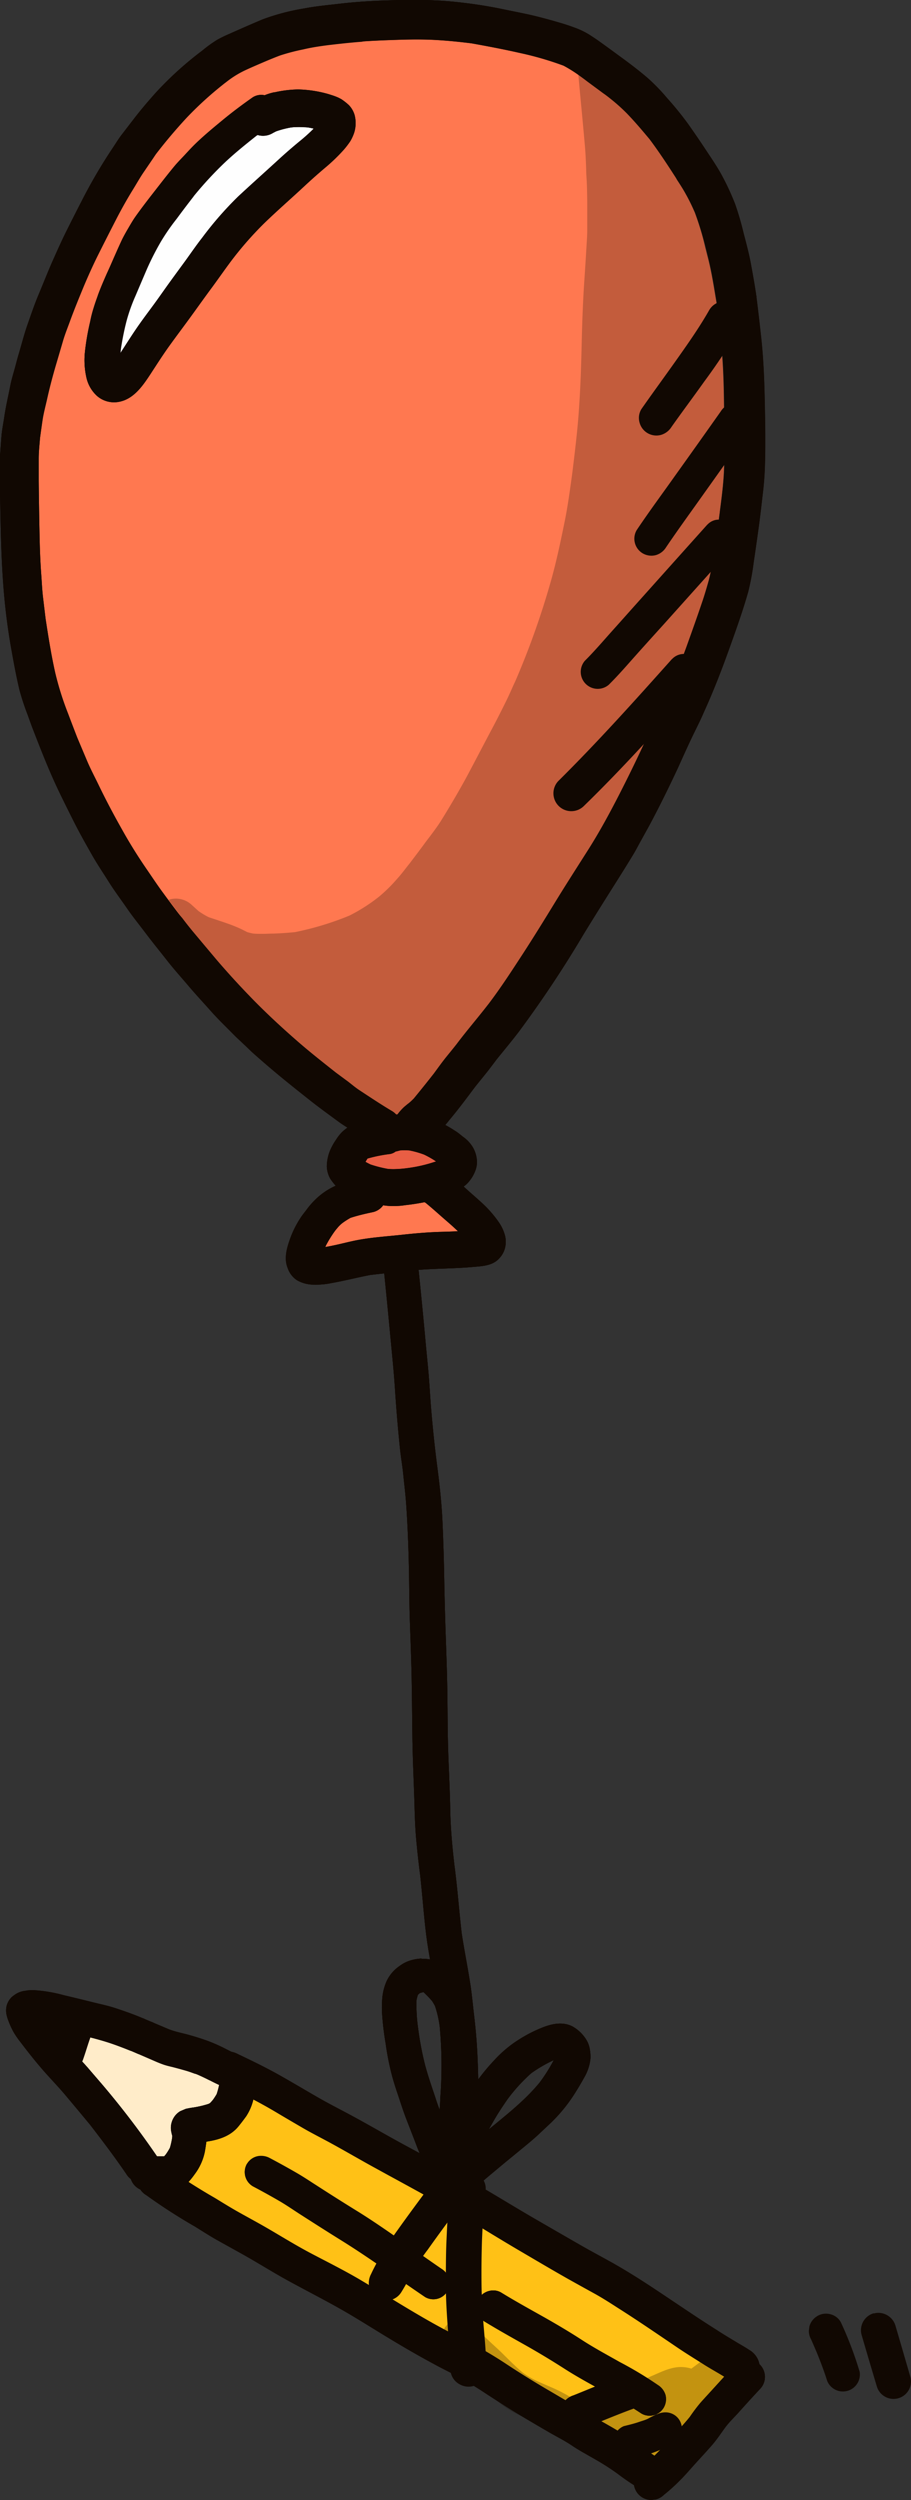 <svg xmlns="http://www.w3.org/2000/svg" viewBox="0 0 214.64 588.91">
    <rect x="0" y="0" width="214.64" height="588.91" fill="#333333" stroke="none"/>
    <title>Asset 4</title>
    <g id="Layer_2" data-name="Layer 2">
        <g id="Draw_Layer" data-name="Draw Layer">
            <g>
                <path d="M93.7,262.51l-.06.07-.33,0,0,0a13.89,13.89,0,0,0-1.83.42,5.31,5.31,0,0,0-.81.34,5.15,5.15,0,0,0-1,.16c-1.15.17-2.3.35-3.45.56-.47.08-1,.22-1.42.35s-.72.24-1.14.39a12.75,12.75,0,0,0-1.68.77,14.93,14.93,0,0,0-1.32,1.06,10.83,10.83,0,0,0-1.51,1.92,11.53,11.53,0,0,0-.95,1.68A9.92,9.92,0,0,0,77,274.78a6.31,6.31,0,0,0,.83,2.89A14,14,0,0,0,79,279.2l.38.36c.43.34.86.68,1.3,1s1,.61,1.52.89a23.51,23.51,0,0,0,5,1.89,26.74,26.74,0,0,0,3.07.57l0,0,.88.11h.21a7.9,7.9,0,0,0,1.17.07,25,25,0,0,0,2.76-.21l.2,0c1.41-.16,2.76-.36,4-.61l.38-.07.16,0h0l0,0,0,0c.82-.15,1.64-.31,2.45-.53a30,30,0,0,0,3.88-1.42,14.31,14.31,0,0,0,3.49-2.26,8.65,8.65,0,0,0,2.23-3.61,5.64,5.64,0,0,0,.24-2,7.41,7.41,0,0,0-.9-3,8.11,8.11,0,0,0-2.43-2.62c-.58-.47-1.2-1-1.83-1.37a26.17,26.17,0,0,0-3.13-1.8,20.35,20.35,0,0,0-8.27-2.16h-.32a15.87,15.87,0,0,0-1.82.11Zm1.24,8.34-.19,0,.19,0Zm-3.48,4.53a27.2,27.2,0,0,1-4.18-1.07c-.4-.19-.8-.39-1.2-.63.16-.28.32-.54.5-.82a32.06,32.06,0,0,1,4.94-1l.4-.07a2.93,2.93,0,0,0,1.3-.58c.16,0,.31-.05.46-.09a6.09,6.09,0,0,1,.61-.17c.34,0,.67,0,1,0s.72,0,1.08,0a21.83,21.83,0,0,1,3.56,1,18.3,18.3,0,0,1,2.5,1.41l.31.2h0l-.1,0-.09.05a34.13,34.13,0,0,1-6.5,1.51,27.16,27.16,0,0,1-3.39.26c-.4,0-.81,0-1.21-.05Zm-6.58-2.64.17.21a1.73,1.73,0,0,1-.17-.21Zm19.45,2.18.06.14-.06-.14ZM85.58,275l0,.2,0-.2Z"
                      fill="#110802"/>
                <path d="M97.72,276.69a4.44,4.44,0,0,0,1.58,6l.71.46h0l0,0,.32.21c.94.77,1.87,1.59,2.77,2.39l.29.25,1.69,1.48c1,.9,1.77,1.56,2.35,2.16l.39.38h0l0,0h0l0,0-4.08.14c-2.61.06-5.43.27-8.89.66l-2.41.24-.59.06c-2.08.19-4.94.46-7.57.95-1.1.2-2.22.46-3.4.73l-.28.07-.43.1c-1.13.28-2.18.49-3.14.64l-.45.08h0l.12-.32a26.91,26.91,0,0,1,2.23-3.6c.25-.3.49-.6.75-.89a7.35,7.35,0,0,1,.93-.85,16,16,0,0,1,1.91-1.23A44,44,0,0,1,87,285.7l1-.24a4,4,0,0,0,2.27-1.58h0a4.33,4.33,0,0,0,.63-3.53,4.24,4.24,0,0,0-5.14-2.92c-1.63.38-3.25.76-4.87,1.2a16.35,16.35,0,0,0-6.15,3.5,19.34,19.34,0,0,0-2.66,3c-.44.58-.92,1.16-1.32,1.79a23.52,23.52,0,0,0-2.29,4.5c-.83,2.27-1.67,4.89-.72,7.23A5.54,5.54,0,0,0,70,301.58a8,8,0,0,0,3.29,1,18.22,18.22,0,0,0,4.94-.37c3-.53,6-1.31,9-1.88,1.83-.23,3.67-.41,5.5-.6,2-.22,4.08-.46,6.12-.62,4.18-.32,8.38-.29,12.56-.67,2.27-.2,4.75-.27,6.34-2.16A5.42,5.42,0,0,0,119,293.9a6,6,0,0,0,0-2.8,10.41,10.41,0,0,0-1.34-3,27,27,0,0,0-4.4-5c-1.37-1.26-2.8-2.46-4.16-3.73a28.67,28.67,0,0,0-5.32-4.26,4.47,4.47,0,0,0-2.2-.58,4.4,4.4,0,0,0-3.8,2.15Z"
                      fill="#110802"/>
                <path d="M94.63,0c-4.85.1-9.72.3-14.54.87-2.8.33-5.65.58-8.42,1.12a51.67,51.67,0,0,0-9.84,2.6C59.22,5.69,56.63,6.83,54,8a30.81,30.81,0,0,0-2.77,1.35,30.19,30.19,0,0,0-3.57,2.57,81.55,81.55,0,0,0-10.82,9.77c-1.8,2-3.59,4.1-5.25,6.25l-2.77,3.61c-.8,1-1.5,2.18-2.23,3.27a120.6,120.6,0,0,0-7.31,12.47c-1.25,2.42-2.48,4.84-3.69,7.28s-2.23,4.76-3.3,7.16C11.16,64.31,10.11,67,9,69.62c-1,2.4-1.8,4.84-2.67,7.28C5.58,79.14,5,81.45,4.31,83.73c-.35,1.21-.64,2.44-1,3.66-.28,1-.59,2.08-.82,3.14C2,93.1,1.38,95.65,1,98.26c-.22,1.54-.56,3.12-.67,4.68s-.19,2.92-.3,4.39c-.08,1.19,0,2.41,0,3.61l0,3.19c0,2.62.06,5.23.11,7.85.1,5.28.26,10.54.66,15.8a148.71,148.71,0,0,0,1.92,15.3c.56,3.16,1.15,6.33,1.89,9.46a57.82,57.82,0,0,0,1.91,5.8c.38,1.06.76,2.13,1.17,3.19,2,5.17,4,10.3,6.4,15.28q1.76,3.63,3.58,7.21c1.23,2.42,2.55,4.76,3.89,7.12s2.71,4.39,4.08,6.57S28.58,212,30,214.06,33,218,34.41,219.89c1.62,2.16,3.34,4.25,5,6.37s3.25,3.87,4.88,5.79c1.76,2.08,3.62,4.08,5.43,6.12s3.57,3.69,5.35,5.52c.67.69,1.4,1.33,2.1,2,1,.92,1.92,1.88,2.93,2.76,2,1.77,4.06,3.54,6.14,5.25,2.26,1.86,4.55,3.67,6.84,5.49s4.65,3.5,7,5.24c1,.7,2,1.3,3,1.94,1.58,1,3.17,2.06,4.79,3a4.49,4.49,0,0,0,5.44-.76,4,4,0,0,0,.42.49,4.68,4.68,0,0,0,2.07,1.21,4.57,4.57,0,0,0,3.61-.47c.69-.5,1.39-1,2-1.56.45-.4.9-.81,1.37-1.18a21.08,21.08,0,0,0,3.08-3.25c2.11-2.5,4.06-5.13,6-7.73,1-1.25,2-2.47,3-3.73l.11-.14h0l0,0v0h0l0,0,0,0,0-.05,0,.05c.19-.23.37-.47.55-.71l-.33.43c.59-.78,1.19-1.56,1.77-2.34,1.61-2,3.29-4,4.89-6.08a1.47,1.47,0,0,0-.1.13l.13-.17c.22-.27.43-.55.64-.83l-.24.31a265.38,265.38,0,0,0,15.27-23c2.56-4.18,5.17-8.33,7.79-12.48,1.33-2.11,2.65-4.22,3.94-6.36.59-1,1.11-2,1.66-3l2-3.62c2.43-4.54,4.69-9.15,6.87-13.82,1-2.25,2.06-4.53,3.1-6.78.95-2,2-4,2.89-6.09,2.13-4.67,4-9.45,5.74-14.28,1.68-4.67,3.37-9.35,4.72-14.12a59.43,59.43,0,0,0,1.29-7c.39-2.54.74-5.1,1.1-7.64.38-2.71.7-5.44,1-8.16a68.08,68.08,0,0,0,.54-7c.15-5.07.06-10.16-.05-15.24s-.31-10.12-.87-15.16c-.36-3.23-.73-6.45-1.15-9.68-.36-2.53-.82-5-1.28-7.55-.44-2.36-1.07-4.66-1.68-7a69.07,69.07,0,0,0-2-6.86A57.36,57.36,0,0,0,169.9,41c-1.05-1.89-2.29-3.7-3.48-5.5q-2.1-3.19-4.31-6.31a75.91,75.91,0,0,0-5-6.15,43.93,43.93,0,0,0-4.61-4.74c-2-1.71-4.07-3.28-6.18-4.82-1.83-1.34-3.65-2.68-5.5-4-.63-.44-1.29-.86-1.93-1.28a18.74,18.74,0,0,0-3.76-1.78c-1.19-.45-2.39-.82-3.6-1.17-2.18-.64-4.37-1.23-6.58-1.74-2.43-.54-4.86-1-7.31-1.52-2.79-.55-5.6-1-8.43-1.33A86.67,86.67,0,0,0,97.82,0c-1.07,0-2.13,0-3.19,0ZM53,19.36l.43-.33a22.64,22.64,0,0,1,4.36-2.64c1.82-.84,3.65-1.62,5.2-2.27,1.22-.51,2.12-.87,2.93-1.16A34.19,34.19,0,0,1,70,11.83c.43-.09.86-.2,1.29-.3,1.88-.43,3.76-.72,5.84-1,2.57-.29,5.31-.6,8.16-.82s5.36-.28,9.27-.42c1.2,0,2.39,0,3.59,0,1.69,0,3.32,0,5,.14,2.49.15,5,.4,8,.77,3.52.65,7.34,1.36,11.35,2.25a77.6,77.6,0,0,1,10.34,3,38.48,38.48,0,0,1,5.31,3.49l.43.32L143,22.44a49,49,0,0,1,4.75,4.15c1.8,1.86,3.53,3.9,5.2,5.88l.08.09.09.11c1.88,2.53,3.7,5.19,5.89,8.63l.69,1.08.08.11c.64,1,1.38,2.12,2,3.27.74,1.34,1.43,2.75,2.11,4.3a62.86,62.86,0,0,1,2.47,8.23l.51,2c.83,3.1,1.36,6.33,1.88,9.45l.23,1.41c.6,4.6,1,8.45,1.32,12.1.36,4.56.43,8.93.48,13V97.7c.05,4,.09,8,0,12.25-.13,3.5-.61,7.13-1,10.42l0,.12-.24,1.88-.13.87c-.33,2.3-.83,5.76-1.34,8.94l-.06.35,0,.14a35.1,35.1,0,0,1-.86,4.13c-.62,2.18-1.11,3.79-1.6,5.21-1,3.05-2.16,6.25-3.35,9.54l-.08.21c-.94,2.66-2,5.47-3.58,9.11-1,2.33-2.1,4.66-3.23,7l-.08.16-.13.28c-.76,1.61-1.52,3.22-2.26,4.83-2.06,4.57-4.37,9.32-6.85,14.14-1.82,3.56-4.28,8.23-7.17,12.77L136.84,203l-.13.21c-2,3.15-3.9,6.13-5.77,9.19-2.88,4.76-5.46,8.87-7.88,12.59l-.12.18c-2.31,3.56-4.92,7.59-7.8,11.38l-.13.17-.58.75q-1.35,1.71-2.73,3.39c-.84,1-2.57,3.14-4.06,5.13l-.1.12c-.39.49-.78,1-1.18,1.45l-.25.32-.26.31-.29.35-.44.55c-.78,1-1.53,2-2.1,2.77l-.07.1-.7.94-1.06,1.34c-1.2,1.51-2.41,3-3.65,4.53a11.09,11.09,0,0,1-1.49,1.39c-.24.2-.49.4-.72.61a13.21,13.21,0,0,0-1.69,1.86h0l-.1.12-.1-.11h-.08a4.46,4.46,0,0,0-1-.84c-2.2-1.3-4.5-2.81-6-3.81l-.12-.08-1.49-1c-.55-.35-1.1-.76-1.61-1.16l-.1-.08-.12-.09-.21-.16-.15-.12-.11-.08-.34-.26-1.87-1.4-1.09-.8-.81-.65-.09-.07-.22-.17c-2.73-2.17-5.56-4.41-8.24-6.76-4.11-3.61-7.4-6.71-10.35-9.74-3.55-3.66-6.37-6.75-8.86-9.7l-2.38-2.84L45.75,220c-1-1.19-1.91-2.37-2.84-3.58l-.07-.08-.85-1.1c-1.24-1.66-2.49-3.31-3.73-5-.84-1.13-1.67-2.35-2.43-3.5l-1.08-1.59c-2.2-3.18-4.23-6.41-6-9.61-2.12-3.73-3.93-7.17-5.54-10.53-.28-.58-.56-1.15-.85-1.73l-.08-.15-.08-.16c-.6-1.2-1.18-2.39-1.68-3.58l-1.17-2.76-1.17-2.79L15.93,168a66.89,66.89,0,0,1-3-9.56c-.93-4.13-1.58-8.21-2.28-12.73l-.27-2.27-.27-2.28-.06-.46c-.14-1.24-.23-2.53-.3-3.71l0-.16c0-.55-.07-1.11-.11-1.67-.25-3.44-.34-6.7-.4-9.72q-.12-6-.19-12.08c0-1.77,0-3.54,0-5.31,0-1.15.09-2.29.19-3.5l0-.22,0-.34.06-.86.2-1.4.26-1.81.15-1c.17-1.13.43-2.25.68-3.29l.05-.22.27-1.15c.53-2.54,1.25-5.32,2.19-8.48L13.91,83l.82-2.79c.29-1,.67-2,1.09-3.16l0-.1c.2-.54.41-1.09.6-1.64.8-2.27,1.82-4.72,2.56-6.5l.62-1.51.7-1.59C21.08,64,22,62,22.86,60.18c1.48-3,3-6,4.58-9,1.2-2.32,2.5-4.62,3.87-6.83.25-.4.49-.81.73-1.22.54-.89,1.11-1.84,1.7-2.71L35.44,38l.58-.76,0,0,.39-.57-.08.08,0,0c-.14.17-.27.35-.4.52.12-.17.25-.33.38-.49l-.37.44.19-.25-.18.2.14-.19L36,37a122.48,122.48,0,0,1,7.83-9.42,72,72,0,0,1,7-6.49L51,21c.53-.43,1.07-.87,1.62-1.3h0l-.1.06,0,0-.07,0,0,0h0l.54-.42Zm63.89,230.47-.42.53.42-.53Z"
                      fill="#110802"/>
                <path d="M64.63,21.78a13.59,13.59,0,0,0-2.27.71h0a3.94,3.94,0,0,0-.81-.07,3.41,3.41,0,0,0-1.91.52c-2.71,1.92-5.07,3.71-7.19,5.47s-4.25,3.5-6.19,5.38c-.94.9-1.83,1.86-2.5,2.59l-.53.56-.27.28-.09.1c-.56.58-1.2,1.26-1.77,2C39.24,41.49,37.31,44,36,45.74l-.46.6c-.94,1.2-2.33,3-3.63,4.85-.49.71-.93,1.45-1.39,2.23l-.11.19-.08.14-.21.35-.12.22c-.45.78-.92,1.6-1.3,2.42-.93,2-1.85,4.09-2.74,6.15l-.65,1.49c-.77,1.75-1.52,3.47-2.17,5.21l0,.1c-.35,1-.69,1.9-1,2.86a26.1,26.1,0,0,0-.8,3.19A54.62,54.62,0,0,0,20,83a17.87,17.87,0,0,0,.37,6,7.94,7.94,0,0,0,2.38,4.17,6,6,0,0,0,4.05,1.55,5.18,5.18,0,0,0,1.36-.16c3.41-.74,5.51-3.92,7.19-6.47l.83-1.28.22-.33.15-.24.13-.19c1-1.47,2-3.14,3.16-4.69.9-1.25,1.82-2.49,2.74-3.73l.22-.31.48-.64.45-.62.15-.19,1-1.33c.9-1.23,1.8-2.48,2.69-3.72l.88-1.22,1.39-1.94,1.35-1.87.39-.52q1.3-1.86,2.65-3.68a83,83,0,0,1,7.86-9c1.81-1.72,3.71-3.45,5.39-5l.18-.17.78-.71.36-.33c.91-.84,1.83-1.67,2.73-2.52,1.54-1.42,3.22-2.92,5-4.44a40.66,40.66,0,0,0,4.37-4.2,22.48,22.48,0,0,0,1.54-2,9.13,9.13,0,0,0,.74-1.58c.06-.16.12-.33.19-.49a7.57,7.57,0,0,0,.06-4.09,5.37,5.37,0,0,0-1.33-2.28,12.43,12.43,0,0,0-1.79-1.42l-.61-.28A17.67,17.67,0,0,0,78,22.41c-.3-.11-.62-.2-.93-.29a28.21,28.21,0,0,0-6.63-1H70a27.44,27.44,0,0,0-5.35.67Zm-.46,9.63c.29-.17.59-.32.89-.47A22.55,22.55,0,0,1,68.65,30c.69-.06,1.37-.09,2-.09s1.16,0,1.75.06.94.17,1.32.27l.18,0h0c-1.12,1.14-2.31,2.16-3.33,3-1.75,1.44-3.34,2.83-4.87,4.24l-3.31,3-.78.72c-1.87,1.69-3.73,3.37-5.57,5.08A81.39,81.39,0,0,0,47.65,56c-1,1.26-1.91,2.55-2.85,3.88l-.21.29c-.33.46-.66.93-1,1.39L42.51,63l-.4.55-2.17,3L39,68l-.24.34c-.79,1.12-1.59,2.23-2.4,3.34l-1,1.31c-.85,1.15-1.7,2.31-2.53,3.48-1,1.47-2,3-2.9,4.37l-.09.14c-.39.6-.79,1.21-1.2,1.8l-.3.46v0s0,0,0,0c0-.41.07-.82.12-1.24.4-2.49.86-4.69,1.39-6.72a40.89,40.89,0,0,1,2-5.56l.18-.42c.85-2,1.7-4,2.56-6a65.39,65.39,0,0,1,3.3-6.46,49.88,49.88,0,0,1,3.62-5.24l.11-.15c1.34-1.76,2.69-3.53,4-5.27l-.09.08.41-.49a88.15,88.15,0,0,1,6.71-7.27c2.37-2.25,4.89-4.29,7.72-6.53l.27-.19A4.64,4.64,0,0,0,62,32a4.44,4.44,0,0,0,2.2-.58ZM28.74,87.33l.26.35c-.09-.11-.18-.23-.26-.35Z"
                      fill="#110802"/>
                <path d="M99.19,461.35a10.82,10.82,0,0,0-2.32.39,8.32,8.32,0,0,0-2.73,1.36,9,9,0,0,0-3,3.46,12.52,12.52,0,0,0-1.08,4.21A26.46,26.46,0,0,0,90,474a67.52,67.52,0,0,0,.84,7.23,66.56,66.56,0,0,0,1.26,6.68c.41,1.7.93,3.37,1.48,5,.73,2.15,1.4,4.33,2.23,6.45l1.74,4.49c.46,1.17.87,2.36,1.4,3.51,1.2,2.61,2.4,5.24,3.67,7.83a4.07,4.07,0,0,0,5.56,1.45,2,2,0,0,0,.39-.26,4.37,4.37,0,0,0,3.67-1.19c1.64-1.58,3.41-3,5.17-4.48s3.24-2.67,4.85-4,3.43-2.78,5-4.29l2.51-2.36a37.38,37.38,0,0,0,5.91-7.35c.7-1.12,1.36-2.24,2-3.4a11,11,0,0,0,1.44-4.43,9.09,9.09,0,0,0-.14-2.07,6.11,6.11,0,0,0-.71-2.12,9,9,0,0,0-3.36-3.34c-2.25-1.17-4.76-.68-7,.2a32.21,32.21,0,0,0-3.58,1.66,37,37,0,0,0-3.25,2,29.08,29.08,0,0,0-4.73,4.2,46.63,46.63,0,0,0-4.39,5.42l0,.07c.08-2.86.11-5.73,0-8.6-.06-1.61-.16-3.2-.35-4.8s-.41-3-.7-4.51a20.17,20.17,0,0,0-1.57-4.54,14.21,14.21,0,0,0-2.44-3.28,18.25,18.25,0,0,0-3.15-2.8l-.94-.4a4.22,4.22,0,0,0-1.24-.37,10.41,10.41,0,0,0-2.16-.21Zm.61,7.93h0a25.52,25.52,0,0,1,2,2.07c.25.39.48.77.69,1.18a25.64,25.64,0,0,1,1.11,4.83,100.28,100.28,0,0,1,.12,17c0,.89-.09,1.77-.14,2.66-.35-1-.7-1.94-1-2.92-.85-2.53-1.72-5.05-2.42-7.64a73.79,73.79,0,0,1-1.65-8.73,37.49,37.49,0,0,1-.37-6.61c.08-.38.17-.75.29-1.13l0-.06c.11-.12.23-.23.35-.34a1.37,1.37,0,0,1,.2-.13l.62-.17Zm.3,0,.34,0-.34,0Zm.18.12.34.14-.34-.14Zm-1.78.33h0l-.06.05h0l.06,0Zm-.08.06h0l-.24.19.24-.19Zm-.2.47c0,.12-.1.23-.14.34,0-.11.09-.23.14-.34Zm34.06,14.52.16,0-.16,0Zm-1.81.49a38.92,38.92,0,0,1-3.35,5.31c-3.37,4.09-7.57,7.4-11.65,10.76l-.3.25c.37-.7.79-1.38,1.17-2.06,1-1.76,2.11-3.4,3.24-5.05a40.47,40.47,0,0,1,5.62-6.15,34.12,34.12,0,0,1,5.27-3.06Z"
                      fill="#110802"/>
                <path d="M91.56,295.55a4,4,0,0,0-1.19,2.87q.82,8.07,1.58,16.15c.39,4.21.84,8.44,1.11,12.66q.45,6.93,1.16,13.82c.21,2.12.59,4.23.8,6.36s.51,4.52.67,6.8c.33,4.75.52,9.49.63,14.25.11,4.41.09,8.82.24,13.22s.33,8.89.42,13.33c.09,4.63.12,9.26.18,13.89.06,5.59.36,11.18.51,16.77.07,2.61.17,5.22.41,7.82s.54,5.41.9,8.1c.51,4.55.83,9.12,1.37,13.65.56,4.7,1.58,9.33,2.33,14,.34,2.69.69,5.38.94,8.08.31,3.24.48,6.48.58,9.73.1,3.06.14,6.12.14,9.18,0,3.22-.07,6.45,0,9.67a4.33,4.33,0,1,0,8.65,0c-.35-8.37-.09-16.76-.7-25.13-.15-2.11-.37-4.21-.62-6.31-.28-2.41-.5-4.84-.88-7.25-.61-3.93-1.4-7.83-2-11.76-.62-5.33-1-10.67-1.71-16-.52-4.43-.92-8.85-1-13.3s-.32-8.94-.47-13.41-.14-9.08-.2-13.62-.23-9.21-.39-13.81q-.22-6.33-.34-12.65-.11-7.05-.42-14.08c-.19-4.36-.67-8.74-1.23-13.07-.63-4.8-1.12-9.61-1.51-14.43-.18-2.38-.32-4.76-.51-7.14-.23-2.67-.51-5.34-.75-8q-.8-8.77-1.71-17.54a4.34,4.34,0,0,0-1.19-2.87,4.08,4.08,0,0,0-5.74,0Z"
                      fill="#110802"/>
                <path d="M52.88,483.42a4,4,0,0,0-2.77,4.88,3.84,3.84,0,0,0,1.82,2.37c2.61,1.24,5.2,2.52,7.75,3.86v0h0c1.92,1,3.67,2,5.35,3,2.11,1.26,4.24,2.5,6.37,3.74,1.44.84,3,1.65,4.23,2.31l1.63.87c1.9,1,3.82,2.1,5.67,3.15l.43.25.7.39c1.37.78,2.74,1.56,4.13,2.32l3,1.65,1.5.82.48.26c2.25,1.23,4.5,2.45,6.73,3.7l2.18,1.21.18.09c3,1.68,6.18,3.42,9.19,5.27,4,2.45,7.64,4.67,11.37,6.86l3.12,1.82.53.32c2.46,1.44,5,2.92,7.5,4.34,2,1.11,3.95,2.19,5.93,3.29s3.8,2.26,5.58,3.4c4.34,2.77,8.62,5.67,12.76,8.48l1.31.88c1.47,1,3,2,4.52,2.92l1.63,1c.94.6,1.89,1.16,2.84,1.71l.27.16c.57.33,1.14.67,1.7,1,.23.14.46.28.68.43a4.26,4.26,0,0,0,5.57,1.22,4.33,4.33,0,0,0,2.23-3.83,4.92,4.92,0,0,0-2.48-4c-.87-.59-1.79-1.11-2.7-1.64-1.64-1-3.25-1.94-4.86-2.95-3.32-2.1-6.58-4.28-9.84-6.47-3.6-2.41-7.21-4.85-10.91-7.11q-2.82-1.73-5.71-3.3c-1.91-1.05-3.82-2.08-5.7-3.16-3.8-2.18-7.58-4.37-11.37-6.56s-7.38-4.41-11.09-6.59c-7.56-4.46-15.43-8.39-23.08-12.69-2.88-1.62-5.75-3.25-8.66-4.82-2.6-1.4-5.24-2.74-7.81-4.22-3-1.72-5.91-3.47-8.9-5.15-3.25-1.83-6.61-3.46-10-5.07a4.76,4.76,0,0,0-2.07-.54,3.87,3.87,0,0,0-1,.14Z"
                      fill="#110802"/>
                <path d="M173.24,557c-.87.94-1.73,1.87-2.59,2.82h0l-2.08,2.28-1.32,1.47-.6.65-.36.39c-.41.46-.83.91-1.24,1.38a26.81,26.81,0,0,0-1.85,2.42l-.25.33-.41.58c-1.18,1.48-2.52,2.91-3.69,4.17-.67.72-1.33,1.44-2,2.17-.85,1-1.74,1.9-2.67,2.8h0q-1.75,1.72-3.64,3.32a4,4,0,0,0-1.22,2.94,4.15,4.15,0,0,0,4.15,4.15l1.11-.15a4.13,4.13,0,0,0,1.83-1.06,43.31,43.31,0,0,0,3.89-3.53c1.25-1.24,2.38-2.59,3.56-3.89s2.64-2.86,3.91-4.33c1.12-1.29,2.05-2.72,3.06-4.09s2.18-2.44,3.26-3.65c1.61-1.82,3.25-3.61,4.9-5.38a4.08,4.08,0,0,0-2.94-7,3.87,3.87,0,0,0-2.85,1.18Z"
                      fill="#110802"/>
                <path d="M35.43,509.61a4.07,4.07,0,0,0-2.85,5l.41,1a4.11,4.11,0,0,0,1.47,1.46,132.61,132.61,0,0,0,11.47,7.4c1.72,1.06,3.42,2.17,5.18,3.16s3.75,2.08,5.63,3.12c3.76,2.1,7.41,4.41,11.19,6.49s7.86,4.16,11.75,6.34,7.52,4.49,11.25,6.76,7.63,4.55,11.56,6.64c1.8,1,3.66,1.86,5.44,2.87s3.85,2.18,5.7,3.4c3.49,2.3,7,4.53,10.59,6.66,1.77,1.05,3.55,2.1,5.34,3.13s3.58,1.92,5.25,3.05,3.75,2.24,5.64,3.34a56,56,0,0,1,5.25,3.4l-.58-.44a53.24,53.24,0,0,0,6.09,4.11,4.15,4.15,0,0,0,6.25-3.58,4,4,0,0,0-1.22-2.94c-.65-.52-1.32-1-2-1.48h0l-1.26-.85c-.68-.46-1.35-.91-2-1.38a57,57,0,0,0-5.07-3.47c-1.13-.69-2.28-1.34-3.42-2l-.31-.17-1.81-1c-.36-.2-.7-.42-1-.65l-.18-.11-.11-.07-1.07-.68L136,567l-.75-.43q-2.47-1.41-4.93-2.85l-.56-.32c-3.86-2.24-7.38-4.43-10.76-6.68a99.36,99.36,0,0,0-11-6.26c-5.74-2.83-11.3-6.21-16.68-9.48l-.13-.09c-2.07-1.25-4.14-2.51-6.21-3.74-2.82-1.67-5.78-3.21-8.64-4.7l-.09,0c-1-.5-1.91-1-2.86-1.5-2.54-1.33-5.12-2.86-7.4-4.21l-.72-.43-3.08-1.8-3.37-1.88-.33-.18-.44-.24-1.68-.94c-1.7-.94-3.39-2-4.87-2.9l-.83-.5-2.75-1.66-.3-.18c-1-.6-2-1.19-3-1.83-2.08-1.28-4.12-2.61-6.07-4.09a3.29,3.29,0,0,0-2-.56,4.23,4.23,0,0,0-1.16.15Z"
                      fill="#110802"/>
                <path d="M50.58,485.49a4.1,4.1,0,0,0,1.09,5.39h0l-.06.3h0a19,19,0,0,1-.57,2.09,14.38,14.38,0,0,1-.87,1.34c-.22.26-.44.52-.69.77l-.34.19a23,23,0,0,1-4.08.94c-.45.06-.87.15-1.31.24l-.83.35-.48.2a3.89,3.89,0,0,0-1.42,1.4l-.15.22a4.71,4.71,0,0,0-.44,3.5c0,.11,0,.21.07.32l0,.11,0,.13c0,.19,0,.37,0,.56a21,21,0,0,1-.54,2.38,17.73,17.73,0,0,1-1,1.61l-.37.4H38c-.34,0-.68,0-1,0h0c-.79,0-1.58-.09-2.36-.13a4.17,4.17,0,0,0,0,8.33,30.79,30.79,0,0,0,5.84,0,6.74,6.74,0,0,0,3.85-2l.14-.13h0a16.49,16.49,0,0,0,1.38-1.72l.07-.1a12.71,12.71,0,0,0,2.41-5.33c.15-.78.26-1.57.39-2.37,2.6-.39,5.54-1.13,7.56-3.63.71-.87,1.3-1.64,1.82-2.35a11.92,11.92,0,0,0,1.66-3.95h0c.06-.24.11-.49.16-.73a9.51,9.51,0,0,0-.06-5.64,7.92,7.92,0,0,0-1.52-2.54,9.42,9.42,0,0,0-2-1.61,4,4,0,0,0-2.05-.56,4.23,4.23,0,0,0-3.64,2.06Zm1.06,4.9,0,.1,0-.1Zm.19.65a2,2,0,0,1,0,.24l0-.24Zm-.13,0c0,.1,0,.21-.05.31,0-.1,0-.21.05-.31ZM39,507.85l-.07.07h0l.08-.07Zm-.52.34,0,0,0,0Z"
                      fill="#110802"/>
                <path d="M7.68,468.83a10.75,10.75,0,0,0-1.38.08,5.51,5.51,0,0,0-2.31.64,8.9,8.9,0,0,0-1.29.92,4.77,4.77,0,0,0-1.12,1.95,4.71,4.71,0,0,0,0,2.3,7.16,7.16,0,0,0,.36,1.17,19,19,0,0,0,1.35,2.94,23.7,23.7,0,0,0,1.59,2.27c1.52,2,3.07,4,4.69,5.87,1.85,2.19,3.88,4.23,5.73,6.42,2,2.38,4,4.77,6,7.2,2.9,3.76,5.75,7.54,8.43,11.46A4.37,4.37,0,0,0,32.2,514a4.18,4.18,0,0,0,4.77-6h0l-.06-.09a198,198,0,0,0-12.95-16.95l-2-2.38-.65-.75-.63-.72c-.43-.5-.88-1-1.33-1.49h0l-1.69-1.82c-1.8-2-3.53-4-5.21-6l2.79.68c2,.52,4,1,6.05,1.53v0h0l1.14.3c1,.26,2.3.62,3.65,1.08s2.67,1,3.89,1.44l.3.12.13.06.52.2.26.11.25.11,1,.44.22.09,2.91,1.26.32.14c.82.36,1.75.77,2.69,1.09.53.18,1.09.32,1.66.46l.3.08c1.1.27,2.19.57,3.28.89.71.2,1.42.46,2.1.71l.12,0,.34.13c1.06.46,2,.92,2.93,1.39l.15.07c.72.37,1.44.74,2.19,1.1h0c.65.3,1.31.59,2,.85a4,4,0,0,0,3.21-.42A4.16,4.16,0,0,0,58.33,486l-.65-.85a4.17,4.17,0,0,0-1.75-1c-1-.44-1.89-.91-2.83-1.38a38.43,38.43,0,0,0-4.35-1.94c-1.39-.49-2.77-.93-4.2-1.33-1.63-.46-3.28-.76-4.87-1.37l-3.5-1.48a4.13,4.13,0,0,0-.75-.32l-1.32-.56a4.35,4.35,0,0,0-.59-.25l-.23-.09c-2-.85-4.07-1.58-6.15-2.26-1.85-.62-3.79-1-5.69-1.48-2.18-.54-4.36-1.08-6.55-1.59a34.44,34.44,0,0,0-7-1.18Z"
                      fill="#110802"/>
                <path d="M16.41,474.22a3.93,3.93,0,0,0-2.46,1.9c-1,2.1-1.62,4.33-2.39,6.52a4.17,4.17,0,0,0,6.12,4.7,4,4,0,0,0,1.62-1.78h0a6.58,6.58,0,0,0,.3-.71c.23-.67.45-1.34.66-2l.1-.3c.28-.88.56-1.76.89-2.64h0c.07-.2.14-.4.22-.6a4.13,4.13,0,0,0-4-5.22,4,4,0,0,0-1.08.15Z"
                      fill="#110802"/>
                <path d="M6.68,474.12a4.18,4.18,0,0,0-.42,3.19,4.32,4.32,0,0,0,1.91,2.47Q10.59,481.43,13,483a4.11,4.11,0,0,0,6-4.64,4.31,4.31,0,0,0-1.88-2.45c-1.61-1.11-3.22-2.22-4.83-3.31a3.48,3.48,0,0,0-2-.59,4.38,4.38,0,0,0-3.69,2.08Z"
                      fill="#110802"/>
                <path d="M58.22,509.68a4,4,0,0,0-.35,3.06,3.57,3.57,0,0,0,1.73,2.2c2.18,1.14,4.32,2.32,6.34,3.51,1.23.71,2.42,1.49,3.57,2.24l1.11.71c3.44,2.21,6.54,4.19,9.7,6.15,4.53,2.82,9,5.91,13.35,8.94,2.16,1.5,4.32,3,6.5,4.48a3.22,3.22,0,0,0,1.82.54,4,4,0,0,0,3.4-1.91,3.9,3.9,0,0,0,.39-2.93,4.09,4.09,0,0,0-1.76-2.29c-1.83-1.25-3.65-2.53-5.46-3.8l-.76-.53-.14-.1c-4.28-3-8.69-6.1-13.19-8.91-3.64-2.26-6.87-4.3-9.88-6.24l-1-.64c-1.09-.71-2.32-1.51-3.55-2.23-2.21-1.28-4.41-2.5-6.56-3.63a4.26,4.26,0,0,0-2-.49,3.78,3.78,0,0,0-3.29,1.87Z"
                      fill="#110802"/>
                <path d="M112.71,541.47a4,4,0,0,0,1.4,5.32c2.64,1.63,5.4,3.19,8.06,4.69l.12.07,1.79,1c3,1.73,6,3.53,8.85,5.35,2.51,1.62,5.18,3.09,7.75,4.52l.17.09,1.13.63.88.49,1,.52a78.11,78.11,0,0,1,7.22,4.31,3.37,3.37,0,0,0,1.9.53,4.61,4.61,0,0,0,1.07-.13,4,4,0,0,0,2.31-1.78,3.9,3.9,0,0,0,.39-3,4.23,4.23,0,0,0-1.77-2.31,77.31,77.31,0,0,0-7.68-4.65l-1.35-.75-1.25-.7c-2.59-1.43-5.26-2.92-7.79-4.55-2.77-1.78-5.66-3.52-8.86-5.33l-1.69-1c-2.74-1.53-5.57-3.12-8.3-4.8a3.58,3.58,0,0,0-1.9-.53,4,4,0,0,0-3.42,1.92Z"
                      fill="#110802"/>
                <path d="M21.24,479.88h0c-.33.88-.61,1.76-.89,2.64l-.1.3c-.21.68-.43,1.35-.66,2a6.58,6.58,0,0,1-.3.71c.45.5.9,1,1.33,1.49l.63.72.64.75c.69.79,1.37,1.59,2.05,2.38a198,198,0,0,1,13,16.95l.06.09,1,0h.71l.37-.41a14.58,14.58,0,0,0,1-1.6,21.13,21.13,0,0,0,.53-2.38,5.24,5.24,0,0,0,0-.56l0-.13,0-.11a2.72,2.72,0,0,1-.07-.33,4.69,4.69,0,0,1,.44-3.49l.15-.22a4,4,0,0,1,1.42-1.4l.48-.2.83-.35c.44-.09.86-.18,1.31-.25a22.18,22.18,0,0,0,4.08-.93l.34-.19c.25-.25.47-.51.69-.77a14.38,14.38,0,0,0,.87-1.34,19,19,0,0,0,.57-2.09c-.75-.36-1.47-.73-2.19-1.1L49.3,490c-.91-.46-1.87-.91-2.93-1.38l-.34-.13-.12,0c-.68-.25-1.39-.51-2.11-.72-1.09-.31-2.17-.61-3.27-.89l-.3-.07c-.57-.14-1.13-.28-1.66-.46-.94-.32-1.87-.73-2.69-1.09l-.32-.14-2.91-1.26-.21-.09-1-.44-.25-.11-.26-.11c-.17-.06-.35-.13-.52-.21l-.13-.05-.3-.12c-1.22-.48-2.53-1-3.89-1.44s-2.66-.82-3.65-1.09l-1.14-.3Z"
                      fill="#ffecc9"/>
                <path d="M59.69,494.51h0A11.76,11.76,0,0,1,58,498.45c-.52.72-1.11,1.49-1.82,2.37-2,2.49-5,3.22-7.56,3.62-.13.8-.24,1.59-.38,2.37a12.87,12.87,0,0,1-2.42,5.33l-.07.1A15.28,15.28,0,0,1,44.39,514c1.07.69,2.14,1.33,3.22,2l.3.18,2.75,1.66.82.5c1.49.92,3.18,2,4.88,2.9l1.68.94.44.24.33.18c1.13.62,2.25,1.25,3.37,1.88l3.08,1.81.72.42c2.28,1.35,4.86,2.88,7.4,4.21.94.51,1.9,1,2.85,1.5l.1,0c2.86,1.49,5.82,3,8.64,4.7,2.08,1.23,4.14,2.49,6.21,3.74l.13.09c5.38,3.27,10.94,6.65,16.67,9.48a100.25,100.25,0,0,1,11,6.26c3.38,2.25,6.91,4.44,10.76,6.68l.56.32q2.46,1.44,4.93,2.85l.75.43,2,1.12c.37.22.72.45,1.07.68l.11.07.18.11c.34.23.68.45,1,.65l1.82,1,.31.17c1.14.65,2.29,1.3,3.42,2a57,57,0,0,1,5.07,3.47c.66.47,1.34.92,2,1.38l1.26.85c.92-.9,1.82-1.84,2.67-2.8.65-.73,1.32-1.45,2-2.17,1.17-1.26,2.5-2.69,3.69-4.17l.41-.58.25-.33a28.41,28.41,0,0,1,1.85-2.43l1.24-1.37.36-.39.6-.65,1.32-1.47,2.08-2.28c-.61-.4-1.22-.76-1.83-1.12l-.27-.16c-.95-.56-1.9-1.11-2.84-1.71l-1.63-1c-1.53-1-3-1.93-4.52-2.92l-1.3-.88c-4.14-2.81-8.43-5.71-12.77-8.48-1.78-1.15-3.63-2.33-5.58-3.4s-4-2.18-5.93-3.29c-2.51-1.42-5-2.9-7.49-4.34l-.54-.32-3.12-1.83c-3.73-2.18-7.35-4.4-11.37-6.86-3-1.84-6.15-3.58-9.2-5.26l-.16-.09L99.94,517c-2.24-1.25-4.5-2.47-6.74-3.7l-.48-.26-1.51-.82-3-1.65c-1.39-.76-2.76-1.54-4.13-2.32l-.7-.39-.43-.25c-1.85-1.05-3.77-2.13-5.67-3.15l-1.63-.87c-1.24-.66-2.79-1.47-4.23-2.31-2.13-1.24-4.26-2.48-6.37-3.74-1.68-1-3.43-2-5.35-3Zm42.3,47a3.29,3.29,0,0,1-1.82-.54c-2.18-1.48-4.34-3-6.5-4.48-4.36-3-8.82-6.12-13.35-8.94-3.16-2-6.26-3.94-9.7-6.15l-1.11-.71c-1.15-.75-2.34-1.53-3.57-2.24-2-1.19-4.16-2.37-6.34-3.52a3.52,3.52,0,0,1-1.73-2.19,4,4,0,0,1,.35-3.06,3.78,3.78,0,0,1,3.29-1.87,4.26,4.26,0,0,1,2,.49c2.14,1.13,4.35,2.35,6.56,3.63,1.23.72,2.46,1.52,3.55,2.23l1,.64c3,1.94,6.24,4,9.88,6.24C89,523.85,93.39,527,97.66,530l.14.1.75.53c1.82,1.27,3.64,2.55,5.47,3.8a4.09,4.09,0,0,1,1.76,2.29,3.9,3.9,0,0,1-.39,2.93,4,4,0,0,1-3.4,1.91ZM153,569a3.37,3.37,0,0,1-1.9-.53,78.11,78.11,0,0,0-7.22-4.31l-1-.53-.88-.48-1.13-.63-.17-.09c-2.57-1.43-5.24-2.91-7.75-4.52-2.82-1.82-5.8-3.62-8.85-5.35l-1.78-1-.13-.07c-2.66-1.5-5.42-3.06-8.06-4.69a4,4,0,0,1-1.4-5.32,4,4,0,0,1,3.42-1.92,3.58,3.58,0,0,1,1.9.53c2.73,1.68,5.56,3.27,8.3,4.8l1.69,1c3.19,1.81,6.09,3.55,8.85,5.33,2.54,1.63,5.21,3.11,7.79,4.55l1.26.7,1.35.75a74.25,74.25,0,0,1,7.67,4.65,4.2,4.2,0,0,1,1.78,2.31,3.85,3.85,0,0,1-2.7,4.74A4.13,4.13,0,0,1,153,569Z"
                      fill="#ffc116"/>
                <path d="M95.29,270.91l-1,0a5.25,5.25,0,0,0-.6.17,3.89,3.89,0,0,1-.47.09,2.93,2.93,0,0,1-1.3.58l-.4.07a30.92,30.92,0,0,0-4.94,1c-.18.28-.35.54-.5.82.4.24.8.44,1.2.64a28.48,28.48,0,0,0,4.18,1.06c.4,0,.81.05,1.21.05a27.16,27.16,0,0,0,3.39-.26,33.39,33.39,0,0,0,6.5-1.51l.09,0,.1-.05a18.67,18.67,0,0,0-2.81-1.64,23.25,23.25,0,0,0-3.57-1l-1.08,0Z"
                      fill="#e95e44"/>
                <path d="M70.68,29.92q-1,0-2,.09a22.7,22.7,0,0,0-3.58.93c-.3.15-.6.3-.9.47A4.37,4.37,0,0,1,62,32a4.64,4.64,0,0,1-1.3-.19l-.28.19c-2.82,2.24-5.34,4.28-7.7,6.53a87.16,87.16,0,0,0-7.13,7.76l.09-.08c-1.36,1.74-2.71,3.51-4,5.28l-.11.14a49.88,49.88,0,0,0-3.62,5.24,65.39,65.39,0,0,0-3.3,6.46c-.86,2-1.71,4-2.56,6l-.18.42a40.89,40.89,0,0,0-2,5.56c-.54,2-1,4.23-1.39,6.72-.05.42-.09.83-.12,1.24.53-.74,1-1.5,1.52-2.26l.09-.14c.87-1.36,1.86-2.9,2.9-4.37.83-1.17,1.68-2.33,2.53-3.48l1-1.31c.81-1.11,1.61-2.23,2.4-3.34L39,68l1-1.4c.72-1,1.45-2,2.17-3l.4-.55,1.09-1.48,1-1.39.21-.29c.94-1.33,1.87-2.62,2.85-3.88a81.39,81.39,0,0,1,8.44-9.63c1.84-1.71,3.7-3.39,5.57-5.08l.78-.72,3.31-3c1.53-1.41,3.12-2.8,4.87-4.24,1-.85,2.21-1.87,3.33-3A12.27,12.27,0,0,0,72.43,30c-.58,0-1.17-.06-1.75-.06Z"
                      fill="#fefefe"/>
                <path d="M98.15,9.22c-1.2,0-2.39,0-3.59,0-3.91.14-6.49.23-9.27.42s-5.59.53-8.16.83c-2.08.29-4,.58-5.84,1q-.63.17-1.29.3A34.19,34.19,0,0,0,65.88,13c-.81.29-1.72.65-2.93,1.16-1.55.65-3.38,1.43-5.2,2.27A23.16,23.16,0,0,0,53.39,19l-.43.33-.54.42.24-.05a71.1,71.1,0,0,0-8.85,7.89C41,30.62,38.43,33.88,36,37l.69-.68L35.44,38l-1.7,2.49c-.6.86-1.17,1.81-1.7,2.71l-.73,1.22c-1.37,2.21-2.67,4.51-3.87,6.83-1.57,3-3.1,6-4.58,9C22,62,21.07,64,20.34,65.66l-.7,1.59L19,68.76c-.74,1.78-1.76,4.23-2.56,6.5-.19.55-.4,1.1-.61,1.64l0,.1c-.42,1.12-.8,2.14-1.09,3.16L13.91,83l-.82,2.78c-.94,3.16-1.66,5.94-2.2,8.48l-.26,1.15-.05.22c-.25,1-.51,2.16-.68,3.29l-.14,1-.26,1.82-.21,1.4c0,.29,0,.57-.06.86l0,.34,0,.22c-.1,1.21-.19,2.35-.19,3.5,0,1.77,0,3.54,0,5.31,0,4,.11,8,.18,12.08.06,3,.15,6.28.4,9.72.05.57.08,1.12.12,1.67V137c.07,1.18.16,2.47.3,3.71l.06.46.27,2.28.27,2.27c.7,4.52,1.35,8.6,2.28,12.73a65.64,65.64,0,0,0,3,9.56q1.11,2.94,2.23,5.88l1.17,2.79,1.17,2.76c.5,1.19,1.08,2.38,1.68,3.58l.08.16.08.15c.28.58.57,1.15.85,1.73,1.61,3.36,3.42,6.8,5.54,10.53,1.79,3.2,3.82,6.43,6,9.62l1.08,1.58c.77,1.15,1.59,2.37,2.43,3.49,1.24,1.66,2.49,3.31,3.73,5l.85,1.11.07.07c.94,1.22,1.85,2.4,2.85,3.59l2.37,2.83,2.38,2.83c2.49,3,5.31,6.05,8.86,9.71,3,3,6.24,6.13,10.35,9.74,2.68,2.35,5.51,4.59,8.24,6.76l.23.17.08.07.81.65,1.09.8,1.87,1.4.35.26.1.08.15.12.21.16.12.09.1.08a18.23,18.23,0,0,0,1.61,1.16l1.49,1,.12.09c1.52,1,3.82,2.5,6,3.8a4.3,4.3,0,0,1,1,.84l.33,0a13.24,13.24,0,0,1,1.68-1.86l.73-.61a11.09,11.09,0,0,0,1.49-1.39c1.24-1.5,2.45-3,3.65-4.53l1.06-1.34.7-.94.07-.1c.57-.78,1.32-1.8,2.1-2.77l.44-.55.29-.35.26-.31.25-.32c.4-.48.79-1,1.18-1.45l.1-.13c1.49-2,3.23-4.1,4.06-5.12s1.83-2.26,2.73-3.4l.58-.74.13-.17c2.88-3.79,5.49-7.82,7.8-11.38l.12-.18c2.42-3.71,5-7.83,7.88-12.59,1.87-3.06,3.77-6,5.77-9.19l.14-.21,1.82-2.86c2.89-4.55,5.35-9.22,7.18-12.78,2.47-4.81,4.78-9.57,6.84-14.14.74-1.61,1.5-3.22,2.26-4.83l.13-.28.08-.16c1.13-2.38,2.23-4.7,3.23-7,1.54-3.64,2.64-6.45,3.59-9.11l.07-.21c1.18-3.29,2.33-6.49,3.35-9.54.49-1.42,1-3,1.6-5.21a34.69,34.69,0,0,0,.86-4.13l0-.14.06-.35c.51-3.18,1-6.64,1.34-8.94l.12-.87.25-1.87,0-.13c.43-3.29.91-6.92,1-10.41.14-4.22.09-8.31,0-12.26V96.24c-.05-4.08-.12-8.45-.48-13-.3-3.65-.72-7.5-1.32-12.1l-.24-1.41c-.51-3.12-1.05-6.35-1.87-9.45l-.51-2a62.86,62.86,0,0,0-2.47-8.23c-.67-1.55-1.37-3-2.11-4.3-.62-1.15-1.36-2.29-2-3.27l-.08-.11L159,41.3c-2.19-3.44-4-6.1-5.89-8.62l-.09-.11-.08-.1c-1.67-2-3.4-4-5.2-5.88A49,49,0,0,0,143,22.44l-4.4-3.25-.42-.32a39.09,39.09,0,0,0-5.31-3.49,76,76,0,0,0-10.34-3c-4-.9-7.83-1.62-11.35-2.26-3-.37-5.55-.62-8-.77-1.64-.1-3.26-.14-5-.14ZM62.34,22.5h0a14.15,14.15,0,0,1,2.26-.71A27.44,27.44,0,0,1,70,21.11h.45a28.21,28.21,0,0,1,6.63,1c.31.09.63.18.93.29a17.67,17.67,0,0,1,1.72.67l.61.28a13.14,13.14,0,0,1,1.79,1.41,5.47,5.47,0,0,1,1.33,2.29,7.57,7.57,0,0,1-.06,4.09c-.07.16-.13.33-.19.49a8.65,8.65,0,0,1-.74,1.57,22.62,22.62,0,0,1-1.54,2,41.47,41.47,0,0,1-4.36,4.19c-1.79,1.52-3.47,3-5,4.45-.9.84-1.81,1.68-2.73,2.51l-.36.33-.78.71-.18.17c-1.68,1.53-3.58,3.26-5.39,5a84.1,84.1,0,0,0-7.86,9q-1.35,1.81-2.65,3.68l-.39.53-1.35,1.86L48.46,69.6l-.88,1.22q-1.34,1.88-2.69,3.72l-1,1.33-.15.2-.45.61-.48.64-.22.31c-.92,1.24-1.84,2.48-2.74,3.73-1.12,1.55-2.21,3.22-3.17,4.69l-.12.19-.15.24-.22.33-.83,1.28c-1.68,2.55-3.78,5.73-7.18,6.48a5.81,5.81,0,0,1-1.37.15,5.93,5.93,0,0,1-4.05-1.55A8.11,8.11,0,0,1,20.41,89,17.87,17.87,0,0,1,20,83a54.62,54.62,0,0,1,1.24-7.28,26.1,26.1,0,0,1,.8-3.19c.32-1,.66-1.91,1-2.86l0-.1c.65-1.74,1.4-3.46,2.17-5.21L26,62.89q1.35-3.09,2.74-6.15c.38-.82.85-1.64,1.3-2.42l.13-.22.2-.35.08-.14.11-.19c.46-.78.9-1.52,1.39-2.23,1.3-1.83,2.69-3.65,3.63-4.85l.46-.61c1.32-1.72,3.25-4.24,5.08-6.44.57-.71,1.21-1.39,1.77-2l.09-.1.27-.28.53-.56c.67-.73,1.55-1.69,2.5-2.59,1.94-1.88,4-3.55,6.18-5.38s4.49-3.55,7.2-5.47a3.46,3.46,0,0,1,1.91-.52,3.94,3.94,0,0,1,.81.07Z"
                      fill="#ff7850"/>
                <path d="M100.06,283.14h0l-.16,0-.39.07c-1.26.24-2.61.44-4,.6l-.2,0a25.2,25.2,0,0,1-2.76.21,7.9,7.9,0,0,1-1.17-.07h-.21l-.87-.11A4,4,0,0,1,88,285.46l-1,.24a44,44,0,0,0-4.4,1.14,16.14,16.14,0,0,0-1.92,1.23,7.93,7.93,0,0,0-.92.85c-.26.29-.5.59-.75.89a28.1,28.1,0,0,0-2.24,3.6l-.11.32a34.47,34.47,0,0,0,3.62-.7l.43-.1.29-.06c1.17-.28,2.29-.54,3.39-.74,2.63-.49,5.49-.76,7.57-.95l.59-.06,2.41-.25c3.46-.38,6.28-.59,8.89-.66,1.36,0,2.72-.08,4.08-.14a29,29,0,0,0-2.75-2.58L103.46,286l-.29-.25c-.9-.8-1.83-1.62-2.78-2.39l-.31-.21,0,0Z"
                      fill="#ff7850"/>
                <path d="M93.66,262.51l0,0-.3,0h0a13.15,13.15,0,0,0-1.88.43,4.92,4.92,0,0,0-.81.34,5.15,5.15,0,0,0-1,.16c-1.15.17-2.3.35-3.45.56a14,14,0,0,0-1.42.35c-.4.12-.72.24-1.15.39a13.25,13.25,0,0,0-1.67.77,14.93,14.93,0,0,0-1.32,1.06,10.39,10.39,0,0,0-1.51,1.92,12.6,12.6,0,0,0-1,1.68A10,10,0,0,0,77,274.78a6.42,6.42,0,0,0,.82,2.89A15.48,15.48,0,0,0,79,279.2l.38.36,1.29,1c.5.32,1,.61,1.53.89a23.43,23.43,0,0,0,5,1.89,33.33,33.33,0,0,0,4.19.71,18.51,18.51,0,0,0,4.14-.17c1.34-.15,2.7-.35,4-.6,1-.19,2-.37,3-.64a29.64,29.64,0,0,0,3.89-1.42,14.25,14.25,0,0,0,3.48-2.26,8.67,8.67,0,0,0,2.23-3.6,5.3,5.3,0,0,0,.24-2,7.24,7.24,0,0,0-.89-3,8.11,8.11,0,0,0-2.43-2.62c-.59-.47-1.2-1-1.83-1.37a27.84,27.84,0,0,0-3.13-1.8,20.35,20.35,0,0,0-8.27-2.16h-.32a14.51,14.51,0,0,0-1.86.11Zm1.28,8.34-.19,0,.19,0Zm-3.48,4.51a28.63,28.63,0,0,1-4.17-1.06c-.4-.19-.81-.4-1.19-.61.15-.28.32-.54.49-.81a34.22,34.22,0,0,1,5.33-1.07,3.08,3.08,0,0,0,1.31-.59,2.52,2.52,0,0,0,.46-.1l.61-.16a14.31,14.31,0,0,1,2.07,0,22,22,0,0,1,3.55,1,22.28,22.28,0,0,1,2.82,1.6l-.19.1a34.26,34.26,0,0,1-6.5,1.5,27.31,27.31,0,0,1-3.38.25c-.4,0-.8,0-1.21,0Zm-6.58-2.62.17.21-.17-.21Zm19.45,2.18.06.14-.06-.14ZM85.58,275l0,.2,0-.2Z"
                      fill="#110802"/>
                <path d="M97.73,276.69a4.43,4.43,0,0,0,1.57,6c.36.22.71.46,1.06.71,1.63,1.33,3.17,2.75,4.76,4.12.95.82,1.88,1.64,2.77,2.51-1.36.06-2.72.1-4.08.14-3,.09-5.94.34-8.89.66-3.51.39-7.09.6-10.57,1.25-1.38.26-2.75.6-4.12.92-1.19.28-2.38.53-3.58.75l.12-.32A26.92,26.92,0,0,1,79,289.84c.25-.3.49-.6.75-.89a8.11,8.11,0,0,1,.91-.85,19.5,19.5,0,0,1,1.92-1.23c1.77-.58,3.62-1,5.43-1.38a4.18,4.18,0,1,0-2.22-8.06c-1.63.38-3.25.76-4.87,1.2a16.1,16.1,0,0,0-6.14,3.5,18.35,18.35,0,0,0-2.66,3,21.16,21.16,0,0,0-1.32,1.79,23,23,0,0,0-2.3,4.5c-.83,2.27-1.67,4.89-.72,7.23A5.54,5.54,0,0,0,70,301.58a8,8,0,0,0,3.29,1,18.63,18.63,0,0,0,4.94-.37c3-.53,6-1.31,9-1.88,1.83-.22,3.67-.41,5.51-.61,2-.21,4.07-.45,6.12-.61,4.18-.32,8.38-.29,12.55-.67,2.27-.2,4.76-.27,6.34-2.16A5.42,5.42,0,0,0,119,293.9a6,6,0,0,0,0-2.8,10.14,10.14,0,0,0-1.34-3,27.33,27.33,0,0,0-4.39-5c-1.38-1.27-2.81-2.46-4.16-3.73a28.66,28.66,0,0,0-5.33-4.26,4.47,4.47,0,0,0-2.2-.58,4.36,4.36,0,0,0-3.79,2.15Z"
                      fill="#110802"/>
                <path d="M94.63,0c-4.85.1-9.73.3-14.54.87-2.81.33-5.65.58-8.43,1.12a52.07,52.07,0,0,0-9.84,2.6C59.21,5.69,56.63,6.83,54,8c-.94.41-1.88.85-2.78,1.35a30.92,30.92,0,0,0-3.56,2.57,81.62,81.62,0,0,0-10.82,9.77c-1.8,2-3.59,4.1-5.25,6.25l-2.78,3.61c-.8,1-1.49,2.18-2.23,3.27a124.31,124.31,0,0,0-7.31,12.47c-1.24,2.42-2.47,4.84-3.68,7.28s-2.23,4.76-3.31,7.16C11.15,64.31,10.11,67,9,69.62c-1,2.4-1.8,4.84-2.66,7.28C5.58,79.14,5,81.45,4.31,83.73c-.35,1.21-.65,2.44-1,3.66-.28,1-.6,2.08-.82,3.14C2,93.1,1.38,95.65,1,98.26c-.23,1.54-.56,3.12-.67,4.68L0,107.33c-.08,1.19,0,2.41,0,3.61s0,2.12,0,3.19q0,3.93.12,7.85c.09,5.28.26,10.54.65,15.8.38,5.11,1,10.25,1.92,15.3.57,3.16,1.15,6.33,1.9,9.46a57.82,57.82,0,0,0,1.91,5.8c.38,1.06.76,2.13,1.16,3.19,2,5.17,4,10.3,6.41,15.28q1.76,3.63,3.57,7.21c1.24,2.42,2.56,4.76,3.89,7.12s2.72,4.39,4.09,6.57S28.58,212,30,214.06s2.9,3.89,4.36,5.83c1.63,2.16,3.34,4.25,5,6.37s3.25,3.87,4.88,5.79c1.75,2.08,3.62,4.08,5.43,6.12s3.57,3.69,5.35,5.52c.67.69,1.4,1.33,2.09,2,1,.92,1.93,1.88,2.94,2.76,2,1.77,4.06,3.54,6.14,5.25,2.26,1.86,4.55,3.68,6.84,5.49s4.64,3.5,7,5.24c1,.7,2,1.3,3,1.95,1.58,1,3.16,2.05,4.79,3a4.49,4.49,0,0,0,5.44-.76,4,4,0,0,0,.42.49,4.64,4.64,0,0,0,2.06,1.21,4.56,4.56,0,0,0,3.61-.47,25.59,25.59,0,0,0,2-1.56c.45-.4.89-.81,1.37-1.18a20.55,20.55,0,0,0,3.07-3.25c2.12-2.5,4.07-5.13,6.05-7.73,1-1.29,2.07-2.55,3.09-3.85l.2-.26.43-.56-.34.44c.6-.78,1.2-1.57,1.78-2.35,1.58-2,3.22-3.95,4.8-6l.12-.16.64-.82-.24.3a265.38,265.38,0,0,0,15.27-23q3.84-6.27,7.79-12.48c1.33-2.11,2.65-4.22,3.94-6.36.59-1,1.1-2,1.65-3,.66-1.2,1.31-2.41,2-3.62,2.43-4.54,4.69-9.15,6.86-13.82,1.05-2.25,2.06-4.53,3.11-6.78.94-2,2-4,2.89-6.09,2.13-4.67,4-9.45,5.74-14.28,1.67-4.67,3.37-9.35,4.72-14.12a59.43,59.43,0,0,0,1.29-7c.39-2.54.74-5.1,1.1-7.64.38-2.71.69-5.44,1-8.16.29-2.31.47-4.66.54-7,.15-5.07.05-10.16-.05-15.24s-.31-10.12-.88-15.16c-.35-3.23-.71-6.45-1.14-9.68-.36-2.53-.82-5-1.29-7.55-.44-2.36-1.07-4.66-1.68-7a66.44,66.44,0,0,0-2-6.86A58.85,58.85,0,0,0,169.9,41c-1.05-1.89-2.29-3.7-3.48-5.5q-2.11-3.19-4.31-6.31a75.91,75.91,0,0,0-5-6.15,44.87,44.87,0,0,0-4.61-4.74c-2-1.71-4.07-3.28-6.18-4.82-1.83-1.34-3.65-2.68-5.51-4-.63-.44-1.28-.86-1.92-1.28a18.74,18.74,0,0,0-3.76-1.78c-1.19-.45-2.39-.82-3.61-1.17-2.17-.63-4.36-1.23-6.57-1.74-2.43-.54-4.87-1-7.31-1.52-2.8-.55-5.6-1-8.43-1.33A86.67,86.67,0,0,0,97.82,0c-1.06,0-2.13,0-3.19,0ZM57.78,16.44c1.72-.79,3.46-1.53,5.2-2.27,1-.41,1.94-.8,2.92-1.16a47.76,47.76,0,0,1,5.41-1.41c1.93-.45,3.87-.75,5.82-1,2.71-.32,5.43-.62,8.15-.82,3.09-.22,6.18-.32,9.28-.42,2.86-.08,5.7-.09,8.55.09,2.69.16,5.37.44,8,.77,3.79.68,7.57,1.4,11.32,2.25a75.43,75.43,0,0,1,10.34,3,27.26,27.26,0,0,1,3.44,2.13h0c.65.46,1.29.93,1.91,1.4l.36.27,4,2.95L142,21.8l.51.4.38.28c.89.7,1.93,1.53,3,2.42.66.59,1.25,1.15,1.8,1.72,1.85,1.91,3.58,4,5.28,6l.09.1c1.85,2.47,3.72,5.2,5.88,8.61l.7,1.08.08.12c.68,1.05,1.38,2.14,2,3.27.73,1.3,1.44,2.75,2.12,4.29a65.87,65.87,0,0,1,2.49,8.31c.16.64.32,1.27.49,1.91.8,3,1.32,6.17,1.82,9.21l0,.17.24,1.46c.61,4.65,1,8.49,1.32,12.1.36,4.42.43,8.85.48,13V97.7c0,4,.09,8.17,0,12.25-.12,3.49-.59,7-1,10.44v.12l-.25,1.86-.12.83c-.44,3-.86,6-1.35,9l0,.24a37.11,37.11,0,0,1-.89,4.36c-.61,2.13-1.1,3.74-1.6,5.21-1,3-2.07,6-3.1,8.85l-.25.7-.08.21c-1.2,3.38-2.54,6.64-3.58,9.11s-2.19,4.81-3.3,7.16c-.81,1.71-1.62,3.42-2.4,5.14-2.09,4.59-4.39,9.35-6.85,14.13-1.84,3.59-4.32,8.28-7.17,12.78l-1.83,2.87c-2.12,3.32-4,6.32-5.9,9.39s-4.83,7.89-7.89,12.59l-.22.35c-2.43,3.73-5,7.59-7.69,11.2l-.31.4-.4.51c-.86,1.1-1.74,2.18-2.62,3.26l-.06.08c-1.3,1.59-2.76,3.4-4.11,5.18l-.1.13c-.49.62-1,1.23-1.5,1.84l-.3.38-.62.76c-.77,1-1.51,2-2.26,3l-.61.82-1,1.21c-1.24,1.56-2.48,3.12-3.75,4.66A11.14,11.14,0,0,1,96,260.08l-.73.61a12.17,12.17,0,0,0-1.65,1.85h0l-.13.17a.86.86,0,0,0-.13-.14h0a4.16,4.16,0,0,0-1-.84c-2.09-1.24-4.15-2.59-6.13-3.89l-1.5-1c-.62-.4-1.22-.87-1.81-1.33l-.21-.16-.6-.46-1.08-.8-1.88-1.41-.83-.66c-2.82-2.23-5.75-4.55-8.53-7-4.13-3.61-7.41-6.71-10.35-9.74s-5-5.31-7-7.58q-.93-1.06-1.83-2.13l-2.38-2.83-2.38-2.84c-1-1.19-2-2.45-2.91-3.66L42,215.16c-.76-1-1.51-2-2.26-3l-1.45-1.94c-1.23-1.64-2.35-3.37-3.51-5.06-2.15-3.11-4.17-6.33-6-9.62-1.95-3.45-3.81-6.95-5.53-10.52-.91-1.87-1.89-3.72-2.7-5.63s-1.56-3.69-2.33-5.54L16,168a69.77,69.77,0,0,1-3-9.56c-.94-4.21-1.61-8.45-2.26-12.71l-.6-5c-.22-1.83-.29-3.69-.43-5.54-.24-3.23-.34-6.48-.4-9.72q-.12-6-.19-12.08c0-1.77,0-3.54,0-5.31s.19-3.29.31-4.91L10,98.88c.22-1.55.64-3.1,1-4.64.62-2.84,1.37-5.68,2.19-8.47.55-1.86,1.1-3.73,1.64-5.58.49-1.66,1.16-3.28,1.74-4.9,1-2.71,2.09-5.36,3.18-8,1-2.37,2.07-4.75,3.22-7.07q2.25-4.5,4.57-9c1.21-2.32,2.5-4.61,3.87-6.83.81-1.31,1.57-2.66,2.44-3.93l2.84-4.17-.72.93a123.42,123.42,0,0,1,7.94-9.56,83.28,83.28,0,0,1,9.54-8.56l-.94.72,1.2-.92L53.5,19a23,23,0,0,1,4.28-2.59Zm-3.41,1.91-.7.54.7-.54Zm67.51,225.22h0Zm-5,6.26-.42.54.42-.54ZM115,252.24l0,0-.14.18.18-.23Z"
                      fill="#110802"/>
                <path d="M64.61,21.73a13.39,13.39,0,0,0-2.26.7,3.76,3.76,0,0,0-2.77.47c-2.47,1.73-4.89,3.54-7.21,5.46-2.11,1.74-4.22,3.49-6.19,5.38-.86.83-1.68,1.71-2.49,2.59s-1.84,1.9-2.67,2.91c-1.9,2.3-3.71,4.68-5.53,7-1.24,1.61-2.47,3.22-3.64,4.88-.57.82-1.07,1.69-1.58,2.56s-1.16,2-1.63,3c-.93,2-1.84,4.1-2.74,6.15-1,2.22-2,4.43-2.82,6.7-.36,1-.72,2-1,3a30,30,0,0,0-.82,3.2A60.15,60.15,0,0,0,20,83a18.62,18.62,0,0,0,.37,6,8.26,8.26,0,0,0,2.41,4.19,6.09,6.09,0,0,0,5.48,1.42c3.35-.74,5.44-3.82,7.21-6.52,1.47-2.25,2.92-4.53,4.49-6.71s3.35-4.54,5-6.81,3.3-4.6,5-6.89c1.47-2,2.9-4.06,4.39-6.06a81.26,81.26,0,0,1,7.86-9c3.09-3,6.31-5.79,9.44-8.71,1.63-1.52,3.29-3,5-4.44A42.28,42.28,0,0,0,81,35.27a20,20,0,0,0,1.53-2,10.19,10.19,0,0,0,.94-2.07,7.55,7.55,0,0,0,.08-4.11,5.65,5.65,0,0,0-1.35-2.33,13.8,13.8,0,0,0-1.81-1.42L79.73,23A13.83,13.83,0,0,0,78,22.36c-.31-.11-.62-.2-.94-.29a28.17,28.17,0,0,0-6.65-1H70a27,27,0,0,0-5.37.69ZM72.43,30c.51.08,1,.17,1.5.28a41.77,41.77,0,0,1-3.33,3c-1.66,1.37-3.28,2.77-4.87,4.23-3.2,2.94-6.46,5.84-9.65,8.81A82.09,82.09,0,0,0,47.64,56c-1.42,1.81-2.71,3.71-4.06,5.57-1.22,1.67-2.45,3.34-3.65,5s-2.4,3.4-3.63,5.08-2.36,3.17-3.5,4.79c-1.56,2.21-3,4.52-4.47,6.78,0-.41.07-.82.12-1.24.36-2.26.8-4.5,1.38-6.71a47.15,47.15,0,0,1,2.19-6c.85-2,1.71-4,2.57-6a67.41,67.41,0,0,1,3.29-6.45,51.13,51.13,0,0,1,3.74-5.38q2-2.66,4-5.29l-.07.09a85.69,85.69,0,0,1,7.12-7.75c2.43-2.33,5.07-4.45,7.71-6.54l.25-.18a4.47,4.47,0,0,0,3.51-.39c.3-.17.6-.33.9-.47A23.25,23.25,0,0,1,68.65,30a21.69,21.69,0,0,1,3.78,0ZM46.21,45.47l-.36.47.36-.47ZM28.74,87.33l.27.35a3,3,0,0,1-.27-.35Z"
                      fill="#110802"/>
                <path d="M99.19,461.35a10.82,10.82,0,0,0-2.32.39,8.32,8.32,0,0,0-2.73,1.36,9,9,0,0,0-3,3.46,12.52,12.52,0,0,0-1.08,4.21A26.46,26.46,0,0,0,90,474a67.52,67.52,0,0,0,.84,7.23,66.56,66.56,0,0,0,1.26,6.68c.41,1.7.93,3.37,1.48,5,.73,2.15,1.4,4.33,2.23,6.45l1.74,4.49c.46,1.17.87,2.36,1.4,3.51,1.2,2.61,2.4,5.24,3.67,7.83a4.07,4.07,0,0,0,5.56,1.45,2,2,0,0,0,.39-.26,4.37,4.37,0,0,0,3.67-1.19c1.64-1.58,3.41-3,5.17-4.48s3.24-2.67,4.85-4,3.43-2.78,5-4.29l2.51-2.36a37.38,37.38,0,0,0,5.91-7.35c.7-1.12,1.36-2.24,2-3.4a11,11,0,0,0,1.44-4.43,9.09,9.09,0,0,0-.14-2.07,6.11,6.11,0,0,0-.71-2.12,9,9,0,0,0-3.36-3.34c-2.25-1.17-4.76-.68-7,.2a32.21,32.21,0,0,0-3.58,1.66,37,37,0,0,0-3.25,2,29.08,29.08,0,0,0-4.73,4.2,46.63,46.63,0,0,0-4.39,5.42l0,.07c.08-2.86.11-5.73,0-8.6-.06-1.61-.16-3.2-.35-4.8s-.41-3-.7-4.51a20.17,20.17,0,0,0-1.57-4.54,14.21,14.21,0,0,0-2.44-3.28,18.25,18.25,0,0,0-3.15-2.8l-.94-.4a4.22,4.22,0,0,0-1.24-.37,10.41,10.41,0,0,0-2.16-.21Zm.61,7.93h0a25.52,25.52,0,0,1,2,2.07c.25.39.48.77.69,1.18a25.64,25.64,0,0,1,1.11,4.83,100.28,100.28,0,0,1,.12,17c0,.89-.09,1.77-.14,2.66-.35-1-.7-1.94-1-2.92-.85-2.53-1.72-5.05-2.42-7.64a73.79,73.79,0,0,1-1.65-8.73,37.49,37.49,0,0,1-.37-6.61c.08-.38.17-.75.29-1.13l0-.06c.11-.12.23-.23.35-.34a1.37,1.37,0,0,1,.2-.13l.62-.17Zm.3,0,.34,0-.34,0Zm.18.12.34.14-.34-.14Zm-1.78.33h0l-.06.05h0l.06,0Zm-.08.06h0l-.24.19.24-.19Zm-.2.47c0,.12-.1.23-.14.34,0-.11.09-.23.14-.34Zm34.06,14.52.16,0-.16,0Zm-1.81.49a38.92,38.92,0,0,1-3.35,5.31c-3.37,4.09-7.57,7.4-11.65,10.76l-.3.25c.37-.7.79-1.38,1.17-2.06,1-1.76,2.11-3.4,3.24-5.05a40.47,40.47,0,0,1,5.62-6.15,34.12,34.12,0,0,1,5.27-3.06Z"
                      fill="#110802"/>
                <path d="M91.56,295.55a4,4,0,0,0-1.19,2.87q.82,8.07,1.58,16.15c.39,4.21.84,8.44,1.11,12.66q.45,6.93,1.16,13.82c.21,2.12.59,4.23.8,6.36s.51,4.52.67,6.8c.33,4.75.52,9.49.63,14.25.11,4.41.09,8.82.24,13.22s.33,8.89.42,13.33c.09,4.63.12,9.26.18,13.89.06,5.59.36,11.18.51,16.77.07,2.61.17,5.22.41,7.82s.54,5.41.9,8.1c.51,4.55.83,9.12,1.37,13.65.56,4.7,1.58,9.33,2.33,14,.34,2.69.69,5.38.94,8.08.31,3.24.48,6.48.58,9.73.1,3.06.14,6.12.14,9.18,0,3.22-.07,6.45,0,9.67a4.33,4.33,0,1,0,8.65,0c-.35-8.37-.09-16.76-.7-25.13-.15-2.11-.37-4.21-.62-6.31-.28-2.41-.5-4.84-.88-7.25-.61-3.93-1.4-7.83-2-11.76-.62-5.33-1-10.67-1.71-16-.52-4.43-.92-8.85-1-13.3s-.32-8.94-.47-13.41-.14-9.08-.2-13.62-.23-9.21-.39-13.81q-.22-6.33-.34-12.65-.11-7.05-.42-14.08c-.19-4.36-.67-8.74-1.23-13.07-.63-4.8-1.12-9.61-1.51-14.43-.18-2.38-.32-4.76-.51-7.14-.23-2.67-.51-5.34-.75-8q-.8-8.77-1.71-17.54a4.34,4.34,0,0,0-1.19-2.87,4.08,4.08,0,0,0-5.74,0Z"
                      fill="#110802"/>
                <path d="M52.88,483.42a4,4,0,0,0-2.77,4.88,3.84,3.84,0,0,0,1.82,2.37c4.45,2.12,8.86,4.33,13.1,6.84,2.11,1.26,4.24,2.51,6.37,3.75,1.92,1.11,3.9,2.12,5.86,3.17,3.68,2,7.27,4.11,10.93,6.11,3.91,2.15,7.83,4.27,11.74,6.44s7.76,4.24,11.54,6.56,7.55,4.62,11.37,6.86,7.41,4.37,11.15,6.48c2,1.11,3.95,2.2,5.93,3.29s3.75,2.23,5.58,3.41c4.75,3,9.4,6.2,14.07,9.36,2,1.36,4.1,2.64,6.15,3.95,1.8,1.15,3.7,2.16,5.5,3.31a4.26,4.26,0,0,0,5.57,1.22,4.33,4.33,0,0,0,2.23-3.83,5,5,0,0,0-2.48-4.05c-.87-.58-1.79-1.1-2.7-1.63-1.64-1-3.25-1.94-4.86-3-3.32-2.09-6.58-4.27-9.84-6.46-3.61-2.41-7.21-4.86-10.91-7.11q-2.82-1.73-5.71-3.3c-1.91-1.05-3.82-2.08-5.7-3.16q-5.7-3.27-11.37-6.56c-3.72-2.16-7.38-4.41-11.09-6.59-7.56-4.46-15.43-8.39-23.08-12.69-2.88-1.62-5.75-3.25-8.66-4.82-2.6-1.4-5.25-2.74-7.81-4.22-3-1.72-5.91-3.47-8.9-5.15-3.25-1.83-6.61-3.46-10-5.07a4.76,4.76,0,0,0-2.07-.54,3.87,3.87,0,0,0-1,.14Z"
                      fill="#110802"/>
                <path d="M173.24,557c-2,2.17-4,4.37-6,6.56-.74.81-1.48,1.61-2.2,2.42a40.84,40.84,0,0,0-2.51,3.33c-1.78,2.21-3.79,4.22-5.67,6.34a61.9,61.9,0,0,1-6.3,6.14,4,4,0,0,0-1.22,2.94,4.15,4.15,0,0,0,4.15,4.15l1.11-.15a4.08,4.08,0,0,0,1.83-1.06,43.31,43.31,0,0,0,3.89-3.53c1.25-1.24,2.38-2.59,3.56-3.89s2.64-2.86,3.91-4.33c1.12-1.29,2.05-2.72,3.06-4.09s2.18-2.44,3.26-3.66c1.61-1.81,3.25-3.6,4.9-5.37a4.09,4.09,0,0,0-2.94-7,3.88,3.88,0,0,0-2.85,1.19Z"
                      fill="#110802"/>
                <path d="M35.43,509.61a4.07,4.07,0,0,0-2.85,5l.41,1a4,4,0,0,0,1.47,1.46,132.61,132.61,0,0,0,11.47,7.4c1.72,1.06,3.42,2.17,5.18,3.16l5.62,3.13c3.77,2.09,7.42,4.41,11.2,6.48s7.86,4.16,11.75,6.34,7.51,4.5,11.25,6.77,7.63,4.54,11.55,6.64c1.81,1,3.66,1.85,5.45,2.86s3.85,2.18,5.7,3.41c3.49,2.29,7,4.52,10.58,6.65,1.78,1.05,3.56,2.1,5.35,3.13s3.58,1.92,5.24,3.05,3.76,2.24,5.64,3.34a53.5,53.5,0,0,1,5.25,3.4l-.57-.44a54.65,54.65,0,0,0,6.09,4.12,4.16,4.16,0,0,0,6.25-3.59,4,4,0,0,0-1.22-2.94c-1.68-1.36-3.53-2.46-5.28-3.72a57,57,0,0,0-5.09-3.47c-1.82-1.1-3.69-2.13-5.54-3.2-.81-.48-1.58-1-2.39-1.51s-1.8-1-2.71-1.55c-1.83-1-3.65-2.11-5.48-3.18-3.65-2.12-7.25-4.34-10.77-6.68a100,100,0,0,0-11-6.25c-7.94-3.93-15.4-8.81-23-13.32-3.78-2.23-7.72-4.2-11.6-6.24s-7.46-4.3-11.19-6.44c-1.93-1.1-3.89-2.16-5.82-3.24s-3.82-2.25-5.71-3.41A141.58,141.58,0,0,1,38.57,510a3.29,3.29,0,0,0-2-.56,4.23,4.23,0,0,0-1.16.15Z"
                      fill="#110802"/>
                <path d="M50.57,485.49a4.21,4.21,0,0,0-.41,3.2,4.13,4.13,0,0,0,1.51,2.19h0a18.16,18.16,0,0,1-.63,2.41c-.27.46-.55.89-.86,1.32a10.21,10.21,0,0,1-.69.77l-.34.2a23.51,23.51,0,0,1-4.07.92c-.45.07-.88.16-1.32.25l-1.31.56a4.39,4.39,0,0,0-1.58,1.62,4.62,4.62,0,0,0-.45,3.51c0,.19.09.37.14.56s0,.37,0,.56a17.62,17.62,0,0,1-.53,2.37,14,14,0,0,1-1,1.6l-.35.4c-1.36.05-2.75-.08-4.11-.14a4.17,4.17,0,0,0,0,8.33,30.79,30.79,0,0,0,5.84,0,6.74,6.74,0,0,0,3.85-2,16.23,16.23,0,0,0,1.59-1.94,13.13,13.13,0,0,0,2.42-5.35c.14-.78.25-1.56.36-2.35,2.86-.43,5.65-1.26,7.58-3.63.62-.77,1.23-1.56,1.81-2.37a12.4,12.4,0,0,0,1.82-4.68,9.59,9.59,0,0,0-.06-5.64,8,8,0,0,0-1.52-2.54,9.42,9.42,0,0,0-2-1.61,4,4,0,0,0-2.05-.56,4.26,4.26,0,0,0-3.65,2.06Zm1.07,4.9s0,.07,0,.11l0-.11Zm.19.63h0a2.3,2.3,0,0,1,0,.26l0-.26Zm-.14,0a3.11,3.11,0,0,1,0,.32,3.11,3.11,0,0,0,0-.32ZM39,507.85l-.07.07h0l.08-.07Zm-.52.34h0l0,0,0,0Z"
                      fill="#110802"/>
                <path d="M6.3,468.91a5.51,5.51,0,0,0-2.31.64,7.74,7.74,0,0,0-1.28.93,4.58,4.58,0,0,0-1.13,1.94,4.71,4.71,0,0,0,0,2.3,7.91,7.91,0,0,0,.36,1.17,19,19,0,0,0,1.35,2.94,22.25,22.25,0,0,0,1.6,2.28c1.51,2,3.06,3.95,4.68,5.86,1.85,2.19,3.88,4.23,5.73,6.42,2,2.38,4,4.77,6,7.2,2.89,3.76,5.76,7.54,8.43,11.46A4.41,4.41,0,0,0,32.2,514a4.17,4.17,0,0,0,4.71-6.13,199.3,199.3,0,0,0-12.95-17c-1.11-1.29-2.22-2.57-3.32-3.86-1-1.13-2-2.19-3-3.3-1.8-2-3.53-4-5.21-6,.94.22,1.87.45,2.8.69,2.39.6,4.8,1.19,7.19,1.82,1.24.34,2.44.68,3.65,1.09s2.6.93,3.89,1.44c.33.13.64.27,1,.38l.5.21,1.05.45.14.05.07,0,2.92,1.26c1,.43,2,.88,3,1.23.65.22,1.31.37,2,.53,1.1.28,2.18.58,3.27.89.87.25,1.71.58,2.57.88s2,.9,2.92,1.39a44,44,0,0,0,4.35,2,4,4,0,0,0,3.2-.42,4.22,4.22,0,0,0,1.91-2.49,4.17,4.17,0,0,0-.42-3.2l-.65-.84a4.09,4.09,0,0,0-1.75-1.05c-1-.44-1.89-.91-2.83-1.38a39,39,0,0,0-4.34-1.93c-1.4-.5-2.78-.94-4.21-1.34-1.63-.46-3.28-.75-4.87-1.37l-3.5-1.48a4.13,4.13,0,0,0-.75-.32l-1.32-.56a4.35,4.35,0,0,0-.59-.25l-.22-.09c-2-.84-4.08-1.57-6.16-2.26-1.85-.61-3.79-1-5.68-1.48-2.19-.54-4.37-1.08-6.56-1.59a34.44,34.44,0,0,0-7-1.18H7.69a10.8,10.8,0,0,0-1.39.08ZM40,478.19l.62.26-.62-.26Z"
                      fill="#110802"/>
                <path d="M16.41,474.22A4,4,0,0,0,14,476.11c-1,2.11-1.62,4.34-2.39,6.52a4.17,4.17,0,0,0,6.12,4.71,4.38,4.38,0,0,0,1.92-2.49c.65-1.85,1.17-3.74,1.87-5.56a4.32,4.32,0,0,0,0-2.2,4.11,4.11,0,0,0-1.89-2.45,4.18,4.18,0,0,0-2.09-.57,4,4,0,0,0-1.08.15Z"
                      fill="#110802"/>
                <path d="M6.68,474.12a4.18,4.18,0,0,0-.42,3.19,4.32,4.32,0,0,0,1.91,2.47Q10.59,481.43,13,483a4.11,4.11,0,0,0,6-4.64,4.31,4.31,0,0,0-1.88-2.45c-1.61-1.11-3.22-2.22-4.83-3.31a3.48,3.48,0,0,0-2-.59,4.38,4.38,0,0,0-3.69,2.08Z"
                      fill="#110802"/>
                <path d="M58.2,509.67A3.89,3.89,0,0,0,59.59,515q3.21,1.69,6.34,3.51c1.6.94,3.13,2,4.68,3,3.23,2.07,6.45,4.13,9.7,6.15,6.79,4.21,13.23,8.94,19.85,13.42a3.83,3.83,0,0,0,5.63-4.33,4,4,0,0,0-1.76-2.29c-6.51-4.46-12.85-9.17-19.55-13.34q-5-3.09-9.88-6.24c-1.51-1-3-2-4.55-2.87-2.17-1.26-4.35-2.47-6.57-3.64a4.32,4.32,0,0,0-2-.49,3.79,3.79,0,0,0-3.31,1.88Z"
                      fill="#110802"/>
                <path d="M112.7,541.46a4,4,0,0,0,1.4,5.35c3.27,2,6.63,3.87,10,5.77q4.5,2.55,8.85,5.34c2.93,1.89,6,3.55,9.06,5.24a104.46,104.46,0,0,1,9.07,5.33,3.75,3.75,0,0,0,3,.39,3.91,3.91,0,0,0,2.32-1.78,4,4,0,0,0,.39-3A4.19,4.19,0,0,0,155,561.8a88.71,88.71,0,0,0-9-5.41c-3-1.7-6.11-3.37-9-5.25s-5.86-3.63-8.86-5.33c-3.35-1.88-6.72-3.74-10-5.75a3.57,3.57,0,0,0-1.91-.54,4,4,0,0,0-3.43,1.94Z"
                      fill="#110802"/>
                <path d="M137.48,13.47a4.31,4.31,0,0,0-1.31,3.15c0,.31.06.63.08.94h0c.65.46,1.29.93,1.91,1.4l.36.27,4.4,3.25c.88.69,1.92,1.52,2.94,2.41l-.15-1.56c-.22-2.24-.44-4.47-.64-6.71a4.73,4.73,0,0,0-1.3-3.15,4.47,4.47,0,0,0-6.3,0Z"
                      fill="#110802" opacity="0.25"/>
                <path d="M37.65,213.2a5.3,5.3,0,0,0-1.55,3.74,5.44,5.44,0,0,0,1.55,3.73A19.59,19.59,0,0,0,41,223.5a19.18,19.18,0,0,0,4.51,2.24c1.13.41,2.31.66,3.47,1s2.25.61,3.34,1c-.61-.7-1.22-1.4-1.81-2.11l-2.38-2.83-2.38-2.84c-1-1.19-2-2.45-2.91-3.66L42,215.16c-.8-1.06-1.6-2.12-2.39-3.19a5.06,5.06,0,0,0-2,1.23Z"
                      fill="#110802" opacity="0.25"/>
                <path d="M136.26,17.56h0q.36,4,.75,8.08c.27,2.88.54,5.76.79,8.64.17,1.86.24,3.77.31,5.62,0,.94.08,1.88.13,2.81.08,1.67.1,3.36.12,5,0,.76,0,1.52,0,2.29s0,1.79,0,2.67c0,.47,0,.94,0,1.41,0,1.08-.06,2.15-.13,3.22q-.25,4.29-.54,8.58c-.3,4.33-.5,9.09-.64,15-.11,5.06-.28,10.51-.68,16.07-.32,4.53-.88,9.12-1.42,13.56l-.1.8-.11.84c-.5,3.61-1,7.34-1.76,11-.9,4.42-1.81,8.75-3,13.07a189.11,189.11,0,0,1-8.55,24.2l-.47,1c-.56,1.28-1.15,2.6-1.78,3.87-1.22,2.47-2.18,4.35-3.11,6.1s-1.83,3.46-2.74,5.19c-1.13,2.16-2.27,4.33-3.42,6.48-2,3.67-4.06,7.14-5.87,10.06-.8,1.31-1.75,2.57-2.66,3.79l-1,1.31c-1.19,1.64-2.41,3.24-3.63,4.85l-.2.27c-1,1.23-1.92,2.51-3,3.69a36.12,36.12,0,0,1-4.24,4.18,40.24,40.24,0,0,1-7,4.47,69.69,69.69,0,0,1-12.83,3.89c-1.63.16-3.32.28-5,.34-.88,0-1.75.06-2.62.06s-1.56,0-2.24-.07c-.46-.09-.9-.2-1.35-.33l-.6-.3c-.29-.15-.58-.3-.88-.44a34.5,34.5,0,0,0-3.51-1.4c-.67-.24-1.36-.46-2-.68s-1.39-.45-2.08-.69a18.15,18.15,0,0,1-2.38-1.42c-.52-.44-1-.91-1.6-1.44a5.48,5.48,0,0,0-3.79-1.53,5.25,5.25,0,0,0-1.71.29c.8,1.08,1.6,2.14,2.4,3.2l.86,1.12c.94,1.21,1.91,2.47,2.91,3.66l2.38,2.84,2.38,2.83q.9,1.06,1.83,2.13c2,2.27,4.2,4.68,7,7.58s6.23,6.13,10.35,9.74c2.78,2.43,5.7,4.75,8.54,7l.82.66L81,254.11l1.07.8.6.46.21.16c.59.46,1.19.93,1.81,1.33l1.49,1c2,1.3,4,2.65,6.14,3.89a4.16,4.16,0,0,1,1,.84l.3,0a12.17,12.17,0,0,1,1.65-1.85l.73-.61a11.25,11.25,0,0,0,1.49-1.4c1.27-1.53,2.51-3.09,3.75-4.65l1-1.21.61-.82c.75-1,1.49-2,2.26-3l.62-.76.3-.38c.51-.61,1-1.22,1.5-1.84l.1-.13c1.35-1.78,2.81-3.59,4.11-5.18l.06-.08c.88-1.08,1.76-2.16,2.62-3.26l.4-.51.31-.41c2.74-3.6,5.26-7.46,7.69-11.19l.22-.35c3.07-4.7,6-9.43,7.89-12.59s3.78-6.07,5.9-9.39l1.83-2.87c2.85-4.5,5.33-9.19,7.17-12.77,2.46-4.79,4.76-9.55,6.85-14.14.78-1.72,1.59-3.43,2.4-5.14,1.11-2.35,2.25-4.76,3.3-7.16s2.38-5.73,3.58-9.11l.08-.21.25-.7c1-2.89,2.1-5.89,3.1-8.85.5-1.47,1-3.08,1.6-5.21a41.69,41.69,0,0,0,.89-4.36l0-.24c.49-3,.92-5.94,1.35-9l.12-.83.24-1.86,0-.12c.45-3.41.92-7,1-10.43.14-4.09.1-8.24.05-12.26V96.24c0-4.16-.12-8.59-.48-13-.29-3.61-.71-7.45-1.32-12.1l-.24-1.46,0-.17c-.5-3-1-6.18-1.82-9.21-.17-.63-.33-1.27-.49-1.91a64.26,64.26,0,0,0-2.49-8.31c-.68-1.54-1.39-3-2.12-4.3-.61-1.11-1.31-2.2-2-3.26l-.08-.12-.7-1.08c-2.16-3.41-4-6.14-5.88-8.6L153,32.6c-1.7-2-3.43-4.07-5.28-6-.55-.57-1.14-1.13-1.81-1.72-1-.89-2.06-1.72-2.95-2.42l-4.4-3.25-.35-.27c-.63-.47-1.27-.94-1.92-1.4Z"
                      fill="#110802" opacity="0.25"/>
                <path d="M105.33,547.64a4.43,4.43,0,0,0,0,6.19c1.23,1.28,2.44,2.59,3.71,3.83s2.57,2.43,3.82,3.67,2.36,2.4,3.58,3.57a22.06,22.06,0,0,0,4.83,3.46c1.49.79,3,1.46,4.57,2.18a35.46,35.46,0,0,1,4.72,2.69c.71.48,1.38,1,2.1,1.47a22,22,0,0,0,4,1.81,19.87,19.87,0,0,0,4.81.84,36.31,36.31,0,0,0,3.61.63,9.22,9.22,0,0,0,4.27-.8,4.93,4.93,0,0,0,.79,1.61l.79,1a5.06,5.06,0,0,0,7.13,0c1.62-1.26,3.06-2.79,4.56-4.19,1.25-1.17,2.52-2.32,3.78-3.48a37,37,0,0,0,5-5.42,13.63,13.63,0,0,0,1.53-2.61,4.44,4.44,0,0,0,.64-2,6.31,6.31,0,0,0,0-2.9,5.07,5.07,0,0,0-2.32-3.18c-.46-.2-.92-.4-1.4-.58a5.54,5.54,0,0,0-2.94.05,6.72,6.72,0,0,0-2.38,1.25l-1.08.8-.56.41a8.17,8.17,0,0,0-1.84-.35c-2.56-.23-5,1-7.29,2-1.16.5-2.32,1-3.46,1.53-2.06.94-4.13,1.91-6.11,3a4.94,4.94,0,0,0-2.42,3.64l-1.4-.12a17.49,17.49,0,0,1-2.11-.61c-1.37-.7-2.57-1.63-3.9-2.41a36.55,36.55,0,0,0-4-2.08c-1.34-.58-2.67-1.15-4-1.75a20.65,20.65,0,0,1-3.2-1.91c-1.94-1.62-3.7-3.48-5.52-5.23-1-.94-2-1.83-3-2.79s-2.08-2.16-3.12-3.24a4.23,4.23,0,0,0-3.06-1.27,4.42,4.42,0,0,0-3.13,1.27Zm65.29,16.75-.29.22h0l.29-.22Zm-.62.48-.38.29,0,0,.34-.26Z"
                      fill="#110802" opacity="0.25"/>
                <path d="M91.45,263a4.92,4.92,0,0,0-.81.34,4.51,4.51,0,0,0-1,.16c-1.15.17-2.3.35-3.45.56-.47.09-1,.22-1.42.35s-.72.24-1.14.4a11.53,11.53,0,0,0-1.68.76,14.93,14.93,0,0,0-1.32,1.06,10.83,10.83,0,0,0-1.51,1.92,12.6,12.6,0,0,0-1,1.68A10,10,0,0,0,77,274.78a6.31,6.31,0,0,0,.83,2.89A14,14,0,0,0,79,279.2l.38.36c.43.34.86.68,1.3,1s1,.61,1.52.89a23.64,23.64,0,0,0,5,1.89,31.48,31.48,0,0,0,4.2.71,17.87,17.87,0,0,0,4.13-.17c1.35-.15,2.7-.35,4-.6,1-.19,2-.37,3-.64a29.64,29.64,0,0,0,3.89-1.42,14.31,14.31,0,0,0,3.49-2.26,8.71,8.71,0,0,0,2.23-3.6,5.49,5.49,0,0,0,.23-2,7.24,7.24,0,0,0-.89-3,8.11,8.11,0,0,0-2.43-2.62c-.59-.47-1.2-1-1.83-1.37a27,27,0,0,0-3.13-1.8,20.35,20.35,0,0,0-8.27-2.16h-.32a13.68,13.68,0,0,0-4.07.59Zm3.49,7.86-.19,0,.19,0Zm1.43.12a21.37,21.37,0,0,1,3.56,1,22.88,22.88,0,0,1,2.81,1.6l-.19.1a34.26,34.26,0,0,1-6.5,1.5,22.72,22.72,0,0,1-4.59.21,28.63,28.63,0,0,1-4.17-1.06c-.41-.19-.81-.4-1.19-.61.15-.28.32-.54.49-.81a34.22,34.22,0,0,1,5.33-1.07,3.08,3.08,0,0,0,1.31-.59,2.52,2.52,0,0,0,.46-.1l.61-.16a14.31,14.31,0,0,1,2.07,0Zm-11.49,1.77.17.22-.17-.22Zm19.45,2.17.06.15-.06-.15ZM85.58,275l0,.2,0-.2Z"
                      fill="#110802"/>
                <path d="M97.73,276.69a4.43,4.43,0,0,0,1.57,6c.36.22.71.46,1.06.71,1.63,1.33,3.17,2.75,4.76,4.12.95.82,1.88,1.64,2.77,2.51-1.36.06-2.72.1-4.08.14-3,.09-5.94.34-8.89.66-3.51.39-7.09.6-10.57,1.25-1.38.26-2.75.6-4.12.92-1.19.28-2.38.53-3.58.75l.12-.32A26.92,26.92,0,0,1,79,289.84c.25-.3.49-.6.75-.89a8.11,8.11,0,0,1,.91-.85,19.5,19.5,0,0,1,1.92-1.23c1.77-.58,3.62-1,5.43-1.38a4.18,4.18,0,1,0-2.22-8.06c-1.63.38-3.25.76-4.87,1.2a16.1,16.1,0,0,0-6.14,3.5,18.35,18.35,0,0,0-2.66,3,21.16,21.16,0,0,0-1.32,1.79,23,23,0,0,0-2.3,4.5c-.83,2.27-1.67,4.89-.72,7.23A5.54,5.54,0,0,0,70,301.58a8,8,0,0,0,3.29,1,18.63,18.63,0,0,0,4.94-.37c3-.53,6-1.31,9-1.88,1.83-.22,3.67-.41,5.51-.61,2-.21,4.07-.45,6.12-.61,4.18-.32,8.38-.29,12.55-.67,2.27-.2,4.76-.27,6.34-2.16A5.42,5.42,0,0,0,119,293.9a6,6,0,0,0,0-2.8,10.14,10.14,0,0,0-1.34-3,27.33,27.33,0,0,0-4.39-5c-1.38-1.27-2.81-2.46-4.16-3.73a28.66,28.66,0,0,0-5.33-4.26,4.47,4.47,0,0,0-2.2-.58,4.36,4.36,0,0,0-3.79,2.15Z"
                      fill="#110802"/>
                <path d="M94.63,0c-4.85.1-9.72.3-14.54.87-2.8.33-5.65.58-8.43,1.12a52.07,52.07,0,0,0-9.84,2.6C59.21,5.69,56.63,6.83,54,8a30.81,30.81,0,0,0-2.77,1.35,30.19,30.19,0,0,0-3.57,2.57,80.87,80.87,0,0,0-10.82,9.77c-1.8,2-3.59,4.1-5.25,6.25l-2.77,3.61c-.81,1-1.5,2.18-2.24,3.27a122.34,122.34,0,0,0-7.3,12.47q-1.87,3.63-3.69,7.27c-1.17,2.36-2.23,4.77-3.31,7.17C11.16,64.31,10.11,67,9,69.62c-1,2.4-1.81,4.84-2.67,7.28C5.58,79.14,5,81.45,4.31,83.73c-.35,1.21-.65,2.44-1,3.66-.28,1-.59,2.08-.82,3.14C2,93.1,1.38,95.65,1,98.26c-.22,1.54-.56,3.12-.67,4.68L0,107.33c-.08,1.19,0,2.41,0,3.61s0,2.12,0,3.19c0,2.62.07,5.23.12,7.85.1,5.28.26,10.54.65,15.79a151.38,151.38,0,0,0,1.93,15.31c.56,3.16,1.14,6.33,1.89,9.46a57.82,57.82,0,0,0,1.91,5.8c.38,1.06.76,2.13,1.16,3.19,2,5.17,4,10.3,6.41,15.28q1.76,3.63,3.58,7.21c1.23,2.42,2.55,4.76,3.89,7.12s2.71,4.39,4.08,6.57S28.58,212,30,214.06,33,218,34.41,219.89c1.62,2.16,3.34,4.25,5,6.37s3.25,3.87,4.88,5.79c1.75,2.08,3.62,4.08,5.43,6.12s3.57,3.69,5.35,5.52c.67.69,1.4,1.33,2.1,2,1,.92,1.92,1.88,2.93,2.76,2,1.77,4.06,3.54,6.14,5.25,2.26,1.86,4.55,3.67,6.84,5.49s4.64,3.5,7,5.24c1,.7,2,1.3,3,1.94,1.58,1,3.16,2.06,4.79,3a4.51,4.51,0,0,0,5.44-.75,4.81,4.81,0,0,0,.42.48,4.68,4.68,0,0,0,2.07,1.21,4.55,4.55,0,0,0,3.6-.47c.7-.5,1.4-1,2-1.56.45-.4.89-.81,1.37-1.18a21.55,21.55,0,0,0,3.08-3.25c2.11-2.5,4.06-5.13,6-7.73,1-1.29,2.07-2.55,3.08-3.85.71-.9,1.4-1.82,2.08-2.73,1.61-2,3.29-4,4.89-6.08a1.47,1.47,0,0,0-.1.13l.13-.17.64-.83-.24.31a265.38,265.38,0,0,0,15.27-23c2.56-4.18,5.17-8.33,7.79-12.48,1.33-2.11,2.65-4.22,3.94-6.36.59-1,1.1-2,1.66-3l2-3.62c2.43-4.54,4.69-9.15,6.87-13.82,1-2.25,2-4.53,3.1-6.78.95-2,2-4,2.89-6.09,2.13-4.67,4-9.45,5.74-14.28,1.68-4.67,3.37-9.35,4.72-14.12a59.43,59.43,0,0,0,1.29-7c.39-2.54.74-5.1,1.1-7.64.38-2.71.69-5.44,1-8.16.3-2.31.47-4.66.54-7,.15-5.07.06-10.16-.05-15.24s-.31-10.12-.87-15.16c-.36-3.23-.73-6.45-1.15-9.68-.36-2.53-.82-5-1.28-7.55-.45-2.36-1.07-4.67-1.68-7a69.07,69.07,0,0,0-2-6.86A58.14,58.14,0,0,0,169.9,41c-1.05-1.89-2.29-3.7-3.48-5.5-1.4-2.13-2.85-4.23-4.31-6.31a77.83,77.83,0,0,0-5-6.16,44.77,44.77,0,0,0-4.61-4.73c-2-1.71-4.07-3.28-6.18-4.82-1.83-1.34-3.65-2.68-5.51-4-.62-.44-1.28-.86-1.92-1.28a18.74,18.74,0,0,0-3.76-1.78c-1.19-.45-2.39-.82-3.6-1.17-2.18-.64-4.37-1.23-6.58-1.74-2.43-.54-4.87-1-7.31-1.52-2.79-.55-5.6-1-8.43-1.33A86.67,86.67,0,0,0,97.82,0c-1.06,0-2.13,0-3.19,0ZM85.29,9.76c3.08-.22,6.17-.32,9.27-.42,2.86-.08,5.7-.09,8.55.09,2.69.16,5.36.44,8,.77,3.79.68,7.57,1.4,11.32,2.25a74,74,0,0,1,10.34,3,40.91,40.91,0,0,1,5.72,3.81l4.39,3.25a45.79,45.79,0,0,1,4.76,4.15c1.88,1.94,3.62,4,5.36,6.08,2.09,2.78,4,5.67,5.89,8.6.94,1.47,1.93,2.93,2.77,4.46s1.47,2.84,2.11,4.3a85.86,85.86,0,0,1,3,10.21c.93,3.57,1.48,7.21,2.09,10.84.53,4,1,8.06,1.32,12.1.35,4.32.43,8.67.48,13,0,4.57.12,9.14,0,13.71-.13,4.16-.76,8.3-1.29,12.42-.47,3.28-.93,6.55-1.47,9.81a41.92,41.92,0,0,1-.93,4.59c-.5,1.75-1,3.49-1.6,5.22-1.1,3.26-2.26,6.5-3.42,9.75-1.1,3.08-2.32,6.1-3.58,9.11-1.81,4.14-3.84,8.18-5.71,12.3-2.16,4.77-4.45,9.47-6.84,14.14-2.23,4.34-4.57,8.65-7.18,12.77s-5.21,8.14-7.73,12.26-5.18,8.44-7.88,12.59c-2.55,3.91-5.09,7.83-7.91,11.54l-.72.92c-2.24,2.85-4.6,5.61-6.79,8.52l-.1.13c-.79,1-1.61,2-2.42,3-1,1.25-1.92,2.54-2.86,3.82-1.57,2-3.12,3.93-4.71,5.86a19.1,19.1,0,0,1-2.22,2,13.35,13.35,0,0,0-1.79,2,4.48,4.48,0,0,0-1.16-1c-2.6-1.54-5.1-3.22-7.63-4.86-.9-.59-1.75-1.31-2.61-2l-3-2.21c-3.16-2.5-6.34-5-9.36-7.65-3.57-3.12-7-6.32-10.35-9.73-3.05-3.15-6.05-6.36-8.87-9.71q-2.37-2.83-4.75-5.66c-1.3-1.55-2.52-3.17-3.76-4.77s-2.49-3.31-3.73-5-2.35-3.37-3.51-5.06c-2.15-3.11-4.17-6.33-6-9.62-1.95-3.45-3.81-6.95-5.53-10.52-.9-1.87-1.89-3.72-2.7-5.63l-2.34-5.54Q17.09,170.9,16,168a71.18,71.18,0,0,1-3-9.56c-.94-4.21-1.61-8.45-2.26-12.71l-.6-5c-.22-1.83-.29-3.69-.43-5.54-.24-3.23-.34-6.48-.4-9.72q-.12-6-.19-12.08c0-1.77,0-3.54,0-5.32,0-1.63.19-3.27.31-4.9.2-1.42.4-2.83.61-4.24s.64-3.1,1-4.64c.62-2.84,1.37-5.68,2.19-8.47.55-1.86,1.1-3.73,1.64-5.58.49-1.66,1.16-3.28,1.74-4.9,1-2.71,2.09-5.36,3.18-8,1-2.36,2.07-4.75,3.22-7.07q2.25-4.5,4.57-9c1.21-2.32,2.5-4.61,3.88-6.83.8-1.31,1.56-2.66,2.43-3.93l2.84-4.17c-.24.31-.47.62-.72.93a121.31,121.31,0,0,1,8-9.56,82.35,82.35,0,0,1,9.53-8.56c-.31.24-.62.49-.94.72l1.2-.92-.22.17a22.74,22.74,0,0,1,4.35-2.64c1.72-.79,3.46-1.53,5.2-2.27,1-.41,1.94-.8,2.92-1.16a48.32,48.32,0,0,1,5.41-1.41c1.93-.46,3.87-.75,5.82-1,2.71-.32,5.43-.62,8.16-.82ZM54.37,18.35l-.7.54.7-.54ZM142,21.8l.67.52L142,21.8Zm10.35,10.07.21.27-.21-.27Zm-36.83,204-.17.23.06-.08.11-.15Zm-.64.83c-.07.09-.14.19-.22.28.08-.09.15-.19.22-.28Zm-7.55,9.5-.12.15.12-.15Zm9.48,3.65-.42.53.42-.53ZM115,252.29l-.13.18.18-.23,0,0Zm0,0c.2-.25.39-.51.59-.77l-.59.77ZM178.21,69.49c0,.19,0,.38.08.57l-.18-1.27c0,.24.07.47.1.7Z"
                      fill="#110802"/>
                <path d="M64.61,21.73a13.39,13.39,0,0,0-2.26.7,3.76,3.76,0,0,0-2.77.47c-2.47,1.73-4.89,3.54-7.21,5.46-2.11,1.74-4.22,3.49-6.19,5.38-.86.83-1.68,1.71-2.49,2.59s-1.84,1.9-2.67,2.91c-1.9,2.3-3.71,4.68-5.53,7-1.24,1.61-2.47,3.22-3.64,4.88-.57.82-1.07,1.69-1.58,2.56s-1.16,2-1.63,3c-.93,2-1.84,4.1-2.74,6.15-1,2.22-2,4.43-2.82,6.7-.36,1-.72,2-1,3a30,30,0,0,0-.82,3.2A60.15,60.15,0,0,0,20,83a18.62,18.62,0,0,0,.37,6,8.26,8.26,0,0,0,2.41,4.19,6.09,6.09,0,0,0,5.48,1.42c3.35-.74,5.44-3.82,7.21-6.52,1.47-2.25,2.92-4.53,4.49-6.71s3.35-4.54,5-6.81,3.3-4.6,5-6.89c1.47-2,2.9-4.06,4.39-6.06a81.26,81.26,0,0,1,7.86-9c3.09-3,6.31-5.79,9.44-8.71,1.63-1.52,3.29-3,5-4.44A42.28,42.28,0,0,0,81,35.27a20,20,0,0,0,1.53-2,10.19,10.19,0,0,0,.94-2.07,7.55,7.55,0,0,0,.08-4.11,5.65,5.65,0,0,0-1.35-2.33,13.8,13.8,0,0,0-1.81-1.42L79.73,23A13.83,13.83,0,0,0,78,22.36c-.31-.11-.62-.2-.94-.29a28.17,28.17,0,0,0-6.65-1H70a27,27,0,0,0-5.37.69ZM72.43,30c.51.08,1,.17,1.5.28a41.77,41.77,0,0,1-3.33,3c-1.66,1.37-3.28,2.77-4.87,4.23-3.2,2.94-6.46,5.84-9.65,8.81A82.09,82.09,0,0,0,47.64,56c-1.42,1.81-2.71,3.71-4.06,5.57-1.22,1.67-2.45,3.34-3.65,5s-2.4,3.4-3.63,5.08-2.36,3.17-3.5,4.79c-1.56,2.21-3,4.52-4.47,6.78,0-.41.07-.82.12-1.24.36-2.26.8-4.5,1.38-6.71a47.15,47.15,0,0,1,2.19-6c.85-2,1.71-4,2.57-6a67.41,67.41,0,0,1,3.29-6.45,51.13,51.13,0,0,1,3.74-5.38q2-2.66,4-5.29l-.07.09a85.69,85.69,0,0,1,7.12-7.75c2.43-2.33,5.07-4.45,7.71-6.54l.25-.18a4.47,4.47,0,0,0,3.51-.39c.3-.17.6-.33.9-.47A23.25,23.25,0,0,1,68.65,30a21.69,21.69,0,0,1,3.78,0ZM46.21,45.47l-.36.47.36-.47ZM28.74,87.33l.27.35a3,3,0,0,1-.27-.35Z"
                      fill="#110802"/>
                <path d="M99.19,461.35a10.82,10.82,0,0,0-2.32.39,8.32,8.32,0,0,0-2.73,1.36,9,9,0,0,0-3,3.46,12.52,12.52,0,0,0-1.08,4.21A26.46,26.46,0,0,0,90,474a67.52,67.52,0,0,0,.84,7.23,66.56,66.56,0,0,0,1.26,6.68c.41,1.7.93,3.37,1.48,5,.73,2.15,1.4,4.33,2.23,6.45l1.74,4.49c.46,1.17.87,2.36,1.4,3.51,1.2,2.61,2.4,5.24,3.67,7.83a4.07,4.07,0,0,0,5.56,1.45,2,2,0,0,0,.39-.26,4.37,4.37,0,0,0,3.67-1.19c1.64-1.58,3.41-3,5.17-4.48s3.24-2.67,4.85-4,3.43-2.78,5-4.29l2.51-2.36a37.38,37.38,0,0,0,5.91-7.35c.7-1.12,1.36-2.24,2-3.4a11,11,0,0,0,1.44-4.43,9.09,9.09,0,0,0-.14-2.07,6.11,6.11,0,0,0-.71-2.12,9,9,0,0,0-3.36-3.34c-2.25-1.17-4.76-.68-7,.2a32.21,32.21,0,0,0-3.58,1.66,37,37,0,0,0-3.25,2,29.08,29.08,0,0,0-4.73,4.2,46.63,46.63,0,0,0-4.39,5.42l0,.07c.08-2.86.11-5.73,0-8.6-.06-1.61-.16-3.2-.35-4.8s-.41-3-.7-4.51a20.17,20.17,0,0,0-1.57-4.54,14.21,14.21,0,0,0-2.44-3.28,18.25,18.25,0,0,0-3.15-2.8l-.94-.4a4.22,4.22,0,0,0-1.24-.37,10.41,10.41,0,0,0-2.16-.21Zm.61,7.93h0a25.52,25.52,0,0,1,2,2.07c.25.39.48.77.69,1.18a25.64,25.64,0,0,1,1.11,4.83,100.28,100.28,0,0,1,.12,17c0,.89-.09,1.77-.14,2.66-.35-1-.7-1.94-1-2.92-.85-2.53-1.72-5.05-2.42-7.64a73.79,73.79,0,0,1-1.65-8.73,37.49,37.49,0,0,1-.37-6.61c.08-.38.17-.75.29-1.13l0-.06c.11-.12.23-.23.35-.34a1.37,1.37,0,0,1,.2-.13l.62-.17Zm.3,0,.34,0-.34,0Zm.18.12.34.14-.34-.14Zm-1.78.33h0l-.06.05h0l.06,0Zm-.08.06h0l-.24.19.24-.19Zm-.2.47c0,.12-.1.23-.14.34,0-.11.09-.23.14-.34Zm34.06,14.52.16,0-.16,0Zm-1.81.49a38.92,38.92,0,0,1-3.35,5.31c-3.37,4.09-7.57,7.4-11.65,10.76l-.3.25c.37-.7.79-1.38,1.17-2.06,1-1.76,2.11-3.4,3.24-5.05a40.47,40.47,0,0,1,5.62-6.15,34.12,34.12,0,0,1,5.27-3.06Z"
                      fill="#110802"/>
                <path d="M91.56,295.55a4,4,0,0,0-1.19,2.87q.82,8.07,1.58,16.15c.39,4.21.84,8.44,1.11,12.66q.45,6.93,1.16,13.82c.21,2.12.59,4.23.8,6.36s.51,4.52.67,6.8c.33,4.75.52,9.49.63,14.25.11,4.41.09,8.82.24,13.22s.33,8.89.42,13.33c.09,4.63.12,9.26.18,13.89.06,5.59.36,11.18.51,16.77.07,2.61.17,5.22.41,7.82s.54,5.41.9,8.1c.51,4.55.83,9.12,1.37,13.65.56,4.7,1.58,9.33,2.33,14,.34,2.69.69,5.38.94,8.08.31,3.24.48,6.48.58,9.73.1,3.06.14,6.12.14,9.18,0,3.22-.07,6.45,0,9.67a4.33,4.33,0,1,0,8.65,0c-.35-8.37-.09-16.76-.7-25.13-.15-2.11-.37-4.21-.62-6.31-.28-2.41-.5-4.84-.88-7.25-.61-3.93-1.4-7.83-2-11.76-.62-5.33-1-10.67-1.71-16-.52-4.43-.92-8.85-1-13.3s-.32-8.94-.47-13.41-.14-9.08-.2-13.62-.23-9.21-.39-13.81q-.22-6.33-.34-12.65-.11-7.05-.42-14.08c-.19-4.36-.67-8.74-1.23-13.07-.63-4.8-1.12-9.61-1.51-14.43-.18-2.38-.32-4.76-.51-7.14-.23-2.67-.51-5.34-.75-8q-.8-8.77-1.71-17.54a4.34,4.34,0,0,0-1.19-2.87,4.08,4.08,0,0,0-5.74,0Z"
                      fill="#110802"/>
                <path d="M52.88,483.42a4,4,0,0,0-2.77,4.88,3.84,3.84,0,0,0,1.82,2.37c4.45,2.12,8.86,4.33,13.1,6.84,2.11,1.26,4.24,2.51,6.37,3.75,1.92,1.11,3.9,2.12,5.86,3.17,3.68,2,7.27,4.11,10.93,6.11,3.91,2.15,7.83,4.27,11.74,6.44s7.76,4.24,11.54,6.56,7.55,4.62,11.37,6.86,7.41,4.37,11.15,6.48c2,1.11,3.95,2.2,5.93,3.29s3.75,2.23,5.58,3.41c4.75,3,9.4,6.2,14.07,9.36,2,1.36,4.1,2.64,6.15,3.95,1.8,1.15,3.7,2.16,5.5,3.31a4.26,4.26,0,0,0,5.57,1.22,4.33,4.33,0,0,0,2.23-3.83,5,5,0,0,0-2.48-4.05c-.87-.58-1.79-1.1-2.7-1.63-1.64-1-3.25-1.94-4.86-3-3.32-2.09-6.58-4.27-9.84-6.46-3.61-2.41-7.21-4.86-10.91-7.11q-2.82-1.73-5.71-3.3c-1.91-1.05-3.82-2.08-5.7-3.16q-5.7-3.27-11.37-6.56c-3.72-2.16-7.38-4.41-11.09-6.59-7.56-4.46-15.43-8.39-23.08-12.69-2.88-1.62-5.75-3.25-8.66-4.82-2.6-1.4-5.25-2.74-7.81-4.22-3-1.72-5.91-3.47-8.9-5.15-3.25-1.83-6.61-3.46-10-5.07a4.76,4.76,0,0,0-2.07-.54,3.87,3.87,0,0,0-1,.14Z"
                      fill="#110802"/>
                <path d="M173.24,557c-2,2.17-4,4.37-6,6.56-.74.81-1.48,1.61-2.2,2.42a40.84,40.84,0,0,0-2.51,3.33c-1.78,2.21-3.79,4.22-5.67,6.34a61.9,61.9,0,0,1-6.3,6.14,4,4,0,0,0-1.22,2.94,4.15,4.15,0,0,0,4.15,4.15l1.11-.15a4.08,4.08,0,0,0,1.83-1.06,43.31,43.31,0,0,0,3.89-3.53c1.25-1.24,2.38-2.59,3.56-3.89s2.64-2.86,3.91-4.33c1.12-1.29,2.05-2.72,3.06-4.09s2.18-2.44,3.26-3.66c1.61-1.81,3.25-3.6,4.9-5.37a4.09,4.09,0,0,0-2.94-7,3.88,3.88,0,0,0-2.85,1.19Z"
                      fill="#110802"/>
                <path d="M35.43,509.61a4.07,4.07,0,0,0-2.85,5l.41,1a4,4,0,0,0,1.47,1.46,132.61,132.61,0,0,0,11.47,7.4c1.72,1.06,3.42,2.17,5.18,3.16l5.62,3.13c3.77,2.09,7.42,4.41,11.2,6.48s7.86,4.16,11.75,6.34,7.51,4.5,11.25,6.77,7.63,4.54,11.55,6.64c1.81,1,3.66,1.85,5.45,2.86s3.85,2.18,5.7,3.41c3.49,2.29,7,4.52,10.58,6.65,1.78,1.05,3.56,2.1,5.35,3.13s3.58,1.92,5.24,3.05,3.76,2.24,5.64,3.34a53.5,53.5,0,0,1,5.25,3.4l-.57-.44a54.65,54.65,0,0,0,6.09,4.12,4.16,4.16,0,0,0,6.25-3.59,4,4,0,0,0-1.22-2.94c-1.68-1.36-3.53-2.46-5.28-3.72a57,57,0,0,0-5.09-3.47c-1.82-1.1-3.69-2.13-5.54-3.2-.81-.48-1.58-1-2.39-1.51s-1.8-1-2.71-1.55c-1.83-1-3.65-2.11-5.48-3.18-3.65-2.12-7.25-4.34-10.77-6.68a100,100,0,0,0-11-6.25c-7.94-3.93-15.4-8.81-23-13.32-3.78-2.23-7.72-4.2-11.6-6.24s-7.46-4.3-11.19-6.44c-1.93-1.1-3.89-2.16-5.82-3.24s-3.82-2.25-5.71-3.41A141.58,141.58,0,0,1,38.57,510a3.29,3.29,0,0,0-2-.56,4.23,4.23,0,0,0-1.16.15Z"
                      fill="#110802"/>
                <path d="M50.57,485.49a4.21,4.21,0,0,0-.41,3.2,4.13,4.13,0,0,0,1.51,2.19h0a18.16,18.16,0,0,1-.63,2.41c-.27.46-.55.89-.86,1.32a10.21,10.21,0,0,1-.69.77l-.34.2a23.51,23.51,0,0,1-4.07.92c-.45.07-.88.16-1.32.25l-1.31.56a4.39,4.39,0,0,0-1.58,1.62,4.62,4.62,0,0,0-.45,3.51c0,.19.09.37.14.56s0,.37,0,.56a17.62,17.62,0,0,1-.53,2.37,14,14,0,0,1-1,1.6l-.35.4c-1.36.05-2.75-.08-4.11-.14a4.17,4.17,0,0,0,0,8.33,30.79,30.79,0,0,0,5.84,0,6.74,6.74,0,0,0,3.85-2,16.23,16.23,0,0,0,1.59-1.94,13.13,13.13,0,0,0,2.42-5.35c.14-.78.25-1.56.36-2.35,2.86-.43,5.65-1.26,7.58-3.63.62-.77,1.23-1.56,1.81-2.37a12.4,12.4,0,0,0,1.82-4.68,9.59,9.59,0,0,0-.06-5.64,8,8,0,0,0-1.52-2.54,9.42,9.42,0,0,0-2-1.61,4,4,0,0,0-2.05-.56,4.26,4.26,0,0,0-3.65,2.06Zm1.07,4.9s0,.07,0,.11l0-.11Zm.19.63h0a2.3,2.3,0,0,1,0,.26l0-.26Zm-.14,0a3.11,3.11,0,0,1,0,.32,3.11,3.11,0,0,0,0-.32ZM39,507.85l-.07.07h0l.08-.07Zm-.52.34h0l0,0,0,0Z"
                      fill="#110802"/>
                <path d="M6.3,468.91a5.51,5.51,0,0,0-2.31.64,7.74,7.74,0,0,0-1.28.93,4.58,4.58,0,0,0-1.13,1.94,4.71,4.71,0,0,0,0,2.3,7.91,7.91,0,0,0,.36,1.17,19,19,0,0,0,1.35,2.94,22.25,22.25,0,0,0,1.6,2.28c1.51,2,3.06,3.95,4.68,5.86,1.85,2.19,3.88,4.23,5.73,6.42,2,2.38,4,4.77,6,7.2,2.89,3.76,5.76,7.54,8.43,11.46A4.41,4.41,0,0,0,32.2,514a4.17,4.17,0,0,0,4.71-6.13,199.3,199.3,0,0,0-12.95-17c-1.11-1.29-2.22-2.57-3.32-3.86-1-1.13-2-2.19-3-3.3-1.8-2-3.53-4-5.21-6,.94.22,1.87.45,2.8.69,2.39.6,4.8,1.19,7.19,1.82,1.24.34,2.44.68,3.65,1.09s2.6.93,3.89,1.44c.33.13.64.27,1,.38l.5.21,1.05.45.14.05.07,0,2.92,1.26c1,.43,2,.88,3,1.23.65.22,1.31.37,2,.53,1.1.28,2.18.58,3.27.89.87.25,1.71.58,2.57.88s2,.9,2.92,1.39a44,44,0,0,0,4.35,2,4,4,0,0,0,3.2-.42,4.22,4.22,0,0,0,1.91-2.49,4.17,4.17,0,0,0-.42-3.2l-.65-.84a4.09,4.09,0,0,0-1.75-1.05c-1-.44-1.89-.91-2.83-1.38a39,39,0,0,0-4.34-1.93c-1.4-.5-2.78-.94-4.21-1.34-1.63-.46-3.28-.75-4.87-1.37l-3.5-1.48a4.13,4.13,0,0,0-.75-.32l-1.32-.56a4.35,4.35,0,0,0-.59-.25l-.22-.09c-2-.84-4.08-1.57-6.16-2.26-1.85-.61-3.79-1-5.68-1.48-2.19-.54-4.37-1.08-6.56-1.59a34.44,34.44,0,0,0-7-1.18H7.69a10.8,10.8,0,0,0-1.39.08ZM40,478.19l.62.26-.62-.26Z"
                      fill="#110802"/>
                <path d="M16.41,474.22A4,4,0,0,0,14,476.11c-1,2.11-1.62,4.34-2.39,6.52a4.17,4.17,0,0,0,6.12,4.71,4.38,4.38,0,0,0,1.92-2.49c.65-1.85,1.17-3.74,1.87-5.56a4.32,4.32,0,0,0,0-2.2,4.11,4.11,0,0,0-1.89-2.45,4.18,4.18,0,0,0-2.09-.57,4,4,0,0,0-1.08.15Z"
                      fill="#110802"/>
                <path d="M6.68,474.12a4.18,4.18,0,0,0-.42,3.19,4.32,4.32,0,0,0,1.91,2.47Q10.59,481.43,13,483a4.11,4.11,0,0,0,6-4.64,4.31,4.31,0,0,0-1.88-2.45c-1.61-1.11-3.22-2.22-4.83-3.31a3.48,3.48,0,0,0-2-.59,4.38,4.38,0,0,0-3.69,2.08Z"
                      fill="#110802"/>
                <path d="M58.2,509.67A3.89,3.89,0,0,0,59.59,515q3.21,1.69,6.34,3.51c1.6.94,3.13,2,4.68,3,3.23,2.07,6.45,4.13,9.7,6.15,6.79,4.21,13.23,8.94,19.85,13.42a3.83,3.83,0,0,0,5.63-4.33,4,4,0,0,0-1.76-2.29c-6.51-4.46-12.85-9.17-19.55-13.34q-5-3.09-9.88-6.24c-1.51-1-3-2-4.55-2.87-2.17-1.26-4.35-2.47-6.57-3.64a4.32,4.32,0,0,0-2-.49,3.79,3.79,0,0,0-3.31,1.88Z"
                      fill="#110802"/>
                <path d="M112.7,541.46a4,4,0,0,0,1.4,5.35c3.27,2,6.63,3.87,10,5.77q4.5,2.55,8.85,5.34c2.93,1.89,6,3.55,9.06,5.24a104.46,104.46,0,0,1,9.07,5.33,3.75,3.75,0,0,0,3,.39,3.91,3.91,0,0,0,2.32-1.78,4,4,0,0,0,.39-3A4.19,4.19,0,0,0,155,561.8a88.71,88.71,0,0,0-9-5.41c-3-1.7-6.11-3.37-9-5.25s-5.86-3.63-8.86-5.33c-3.35-1.88-6.72-3.74-10-5.75a3.57,3.57,0,0,0-1.91-.54,4,4,0,0,0-3.43,1.94Z"
                      fill="#110802"/>
                <path d="M167.1,73.05c-2.5,4.39-5.44,8.51-8.36,12.63-2.54,3.58-5.13,7.11-7.64,10.71a4,4,0,0,0-.41,3.17,4.1,4.1,0,0,0,5.06,2.88,4.36,4.36,0,0,0,2.47-1.89c2.53-3.58,5.16-7.09,7.7-10.66a147.12,147.12,0,0,0,8.38-12.64,4.21,4.21,0,0,0-1.5-5.7,4.06,4.06,0,0,0-2.08-.56,4.13,4.13,0,0,0-3.62,2.06Z"
                      fill="#110802"/>
                <path d="M172.19,95.09a4.27,4.27,0,0,0-2.38,1.83q-5.38,7.62-10.8,15.2c-3,4.24-6.12,8.44-9,12.75a4,4,0,0,0,1.43,5.48,4.08,4.08,0,0,0,3.09.41,4.22,4.22,0,0,0,2.4-1.84c2.92-4.32,6-8.53,9-12.77q5.41-7.59,10.78-15.21a3.82,3.82,0,0,0,.4-3.06A4,4,0,0,0,173.24,95a4.15,4.15,0,0,0-1.05.14Z"
                      fill="#110802"/>
                <path d="M166.68,123.54q-7.89,8.8-15.78,17.62c-2.11,2.35-4.2,4.71-6.31,7.06-2.25,2.5-4.42,5.07-6.8,7.44a4,4,0,0,0,5.64,5.64c2.38-2.35,4.56-4.91,6.79-7.4s4.21-4.68,6.31-7l15.83-17.66a4.17,4.17,0,0,0,1.17-2.83,4,4,0,0,0-1.17-2.84,4.18,4.18,0,0,0-2.93-1.17,3.63,3.63,0,0,0-2.75,1.17Z"
                      fill="#110802"/>
                <path d="M158.31,155.25C149.6,165,140.84,174.77,131.52,184a4.21,4.21,0,0,0,5.95,5.95c9.39-9.13,18.14-18.89,26.84-28.67a4.38,4.38,0,0,0,1.25-3,4.21,4.21,0,0,0-1.25-3,4.37,4.37,0,0,0-3.09-1.24,3.82,3.82,0,0,0-2.91,1.24Z"
                      fill="#110802"/>
                <path d="M146.55,559.71c-3.86,1.37-7.64,3-11.44,4.52a4.4,4.4,0,0,0-2.44,1.88,4.06,4.06,0,0,0-.42,3.14,4.13,4.13,0,0,0,1.88,2.45,3.92,3.92,0,0,0,3.15.41c3.81-1.51,7.59-3.11,11.43-4.54a4.37,4.37,0,0,0,2.44-1.88,4.08,4.08,0,0,0,.41-3.13,4.13,4.13,0,0,0-1.87-2.44,4.5,4.5,0,0,0-2.12-.57,3.16,3.16,0,0,0-1,.16Z"
                      fill="#110802"/>
                <path d="M154.72,568.67c-.64.34-1.28.64-1.93,1s-1.46.56-2.2.82c-1.18.41-2.41.7-3.62,1a4,4,0,0,0,2.11,7.65,48.51,48.51,0,0,0,4.78-1.39,39.18,39.18,0,0,0,4.86-2.18,4,4,0,0,0,1.42-5.41,3.85,3.85,0,0,0-3.39-1.92,4.49,4.49,0,0,0-2,.49Z"
                      fill="#110802"/>
                <path d="M192.57,545.56a4.06,4.06,0,0,0-1.86,2.41c-.05.36-.09.72-.14,1.07a4.12,4.12,0,0,0,.55,2.05l1.25,2.88c.92,2.26,1.79,4.53,2.52,6.86a4,4,0,0,0,7.66-2.11A84.44,84.44,0,0,0,198.1,547a3.83,3.83,0,0,0-2.41-1.86,3.89,3.89,0,0,0-1.07-.15,4,4,0,0,0-2.05.56Z"
                      fill="#110802"/>
                <path d="M205.85,544.9A4.16,4.16,0,0,0,203,550q1.78,6.1,3.61,12.2a4.11,4.11,0,0,0,7.92-2.18q-1.77-6.12-3.56-12.22a4.22,4.22,0,0,0-4-3,4,4,0,0,0-1.08.15Z"
                      fill="#110802"/>
                <path d="M104.38,512.17a4.6,4.6,0,0,0-2.53,2c-2.83,3.78-5.64,7.57-8.37,11.41-1.15,1.61-2.27,3.23-3.34,4.89-.51.8-.91,1.68-1.36,2.52s-.93,1.75-1.34,2.65a4.45,4.45,0,0,0-.42,3.2,4.15,4.15,0,0,0,7.59,1c1-1.6,1.85-3.28,2.77-4.93a57.1,57.1,0,0,1,3.41-5c2.73-3.85,5.54-7.64,8.37-11.42a4.09,4.09,0,0,0,.43-3.26,4.25,4.25,0,0,0-5.21-3Z"
                      fill="#110802"/>
                <path d="M107.31,512.67c-.22.27-.43.55-.65.84a4.13,4.13,0,0,0-.57,2.09c-.52,3.94-.7,7.9-.88,11.86-.17,3.6-.16,7.21-.16,10.81s.23,6.92.48,10.36c.12,1.59.23,3.17.31,4.75a48.83,48.83,0,0,0,.41,5.68,4.13,4.13,0,0,0,2,2.55,4.27,4.27,0,0,0,5.84-1.53c.14-.34.28-.68.43-1a4.3,4.3,0,0,0,.07-1.92c-.09-1.37-.13-2.73-.22-4.1-.11-1.57-.25-3.13-.38-4.69-.3-3.48-.51-7-.54-10.47s0-7,.12-10.42c.18-4,.35-7.92.87-11.86a3.89,3.89,0,0,0-1.22-2.93,4.14,4.14,0,0,0-5.87,0Z"
                      fill="#110802"/>
            </g>
        </g>
    </g>
</svg>